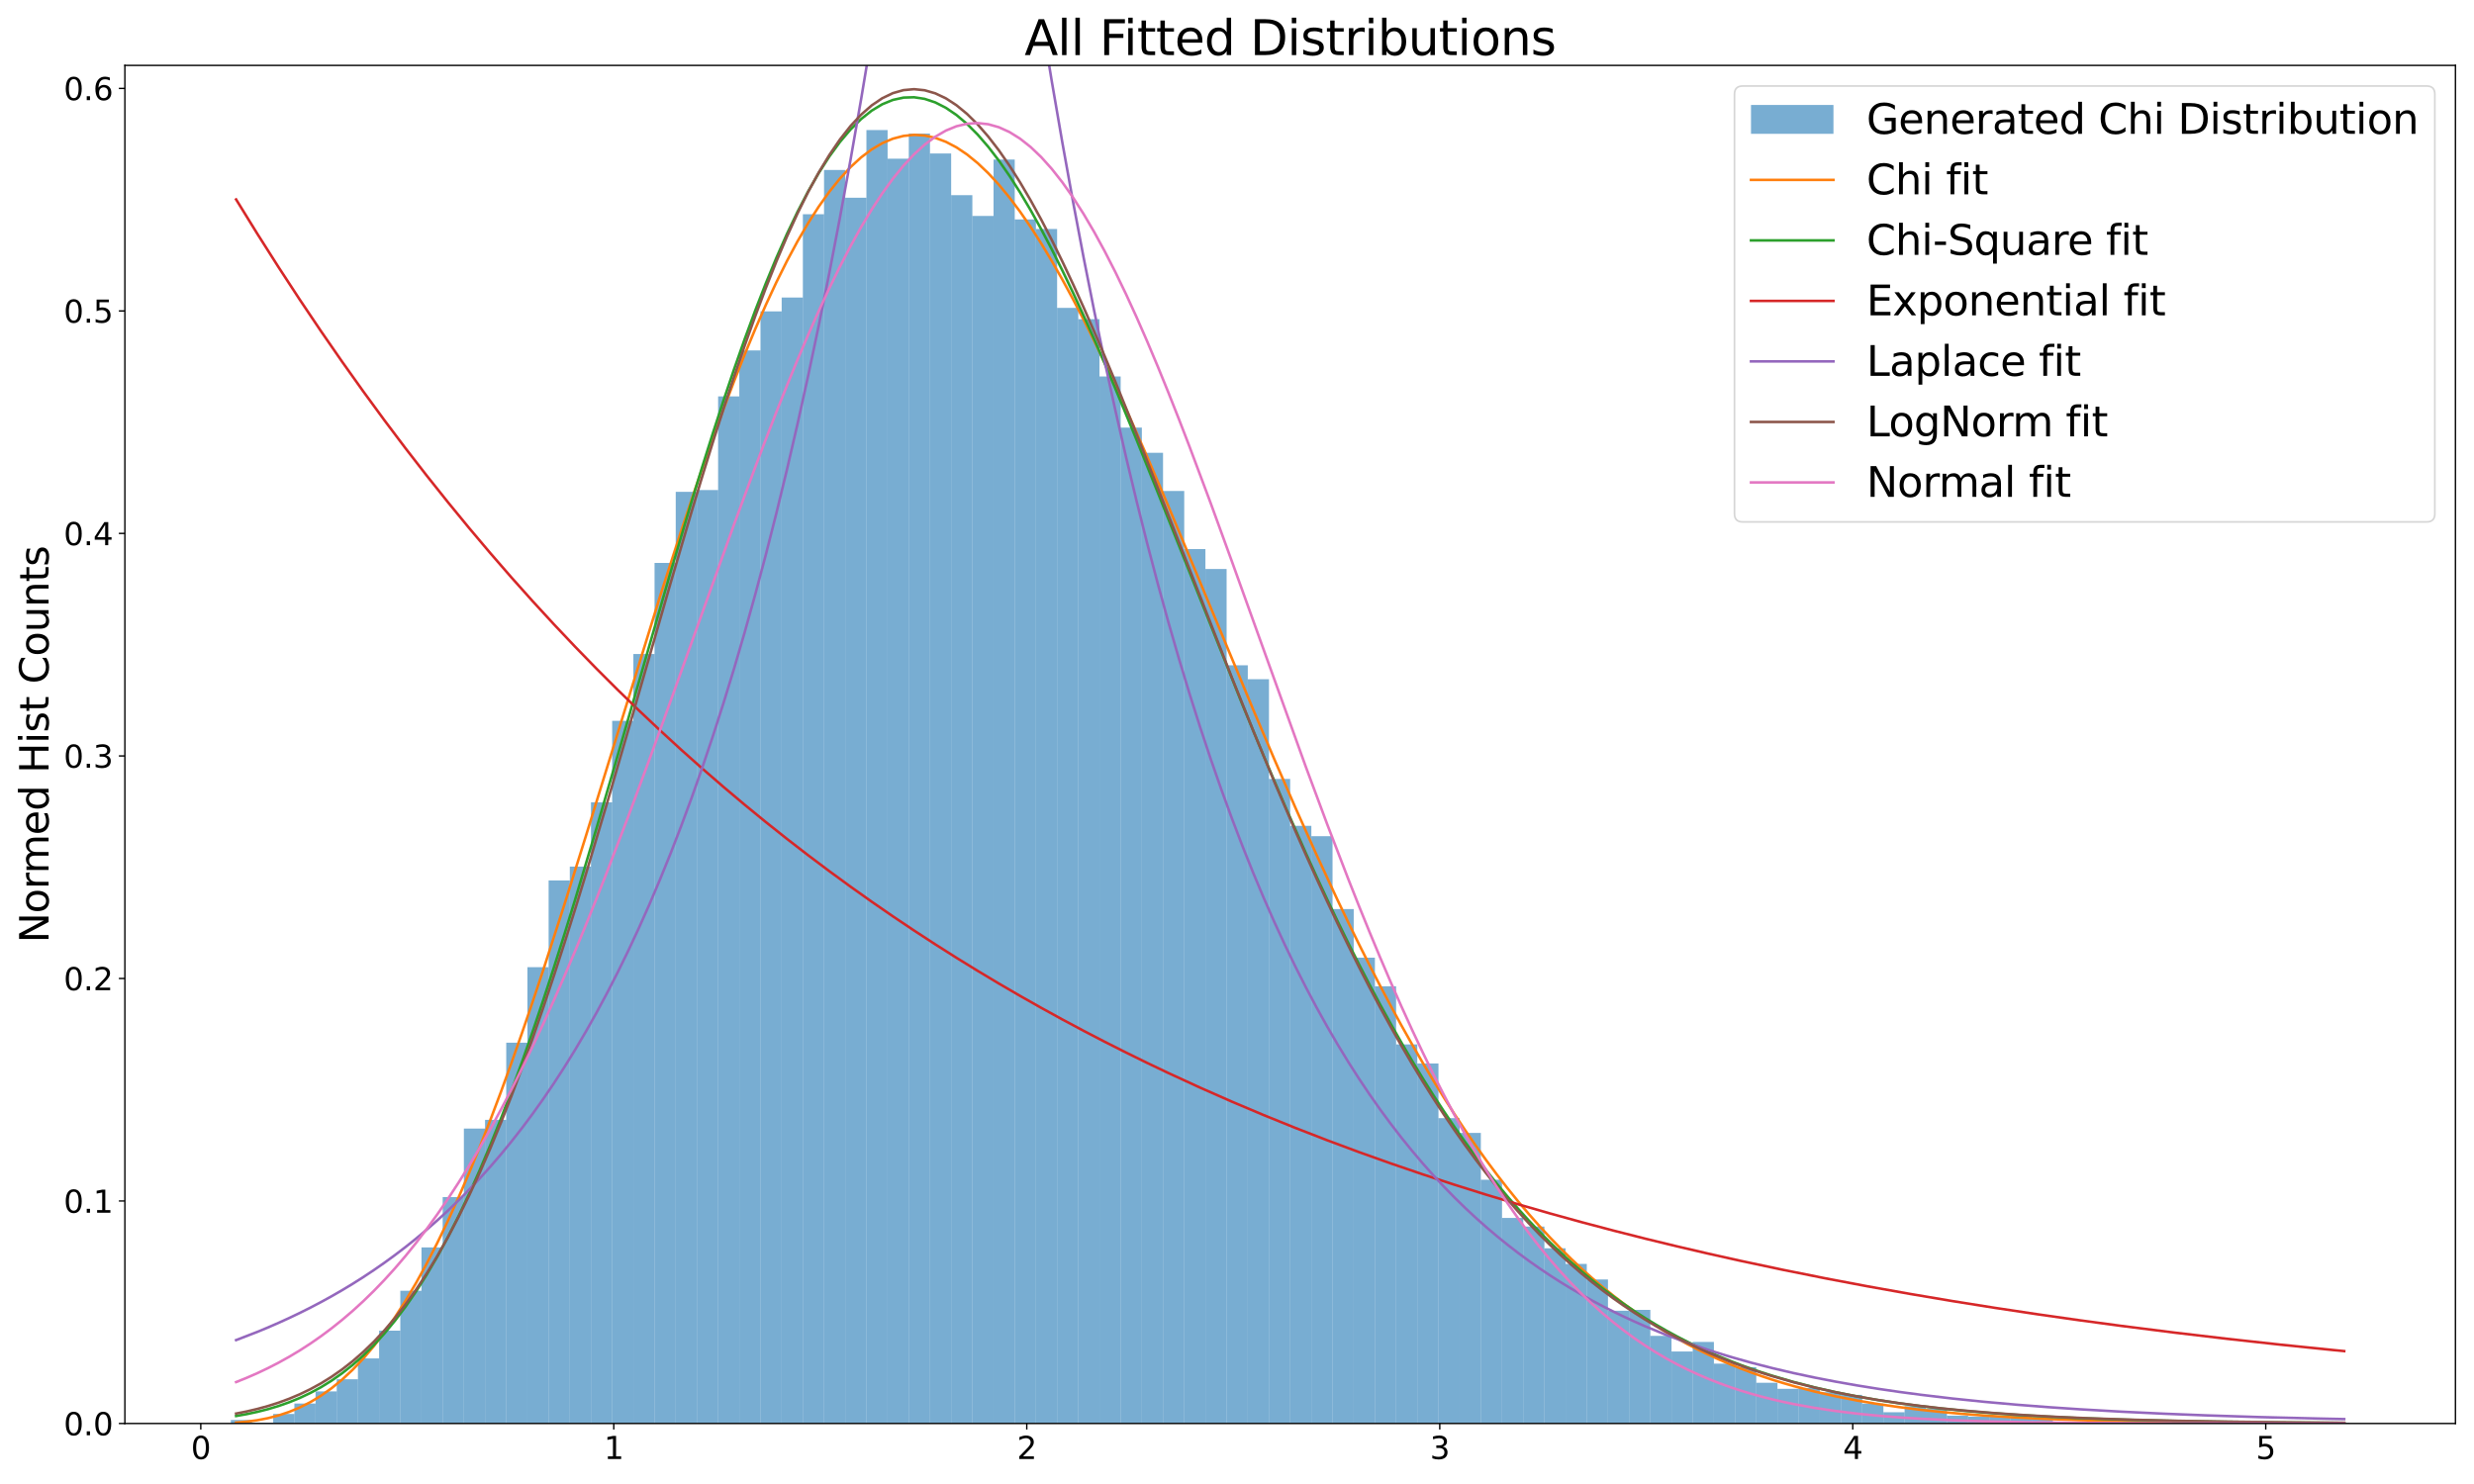 <?xml version="1.0" encoding="utf-8" standalone="no"?>
<!DOCTYPE svg PUBLIC "-//W3C//DTD SVG 1.1//EN"
  "http://www.w3.org/Graphics/SVG/1.1/DTD/svg11.dtd">
<svg xmlns:xlink="http://www.w3.org/1999/xlink" width="1440pt" height="864pt" viewBox="0 0 1440 864" xmlns="http://www.w3.org/2000/svg" version="1.1">
 <defs>
  <style type="text/css">*{stroke-linejoin: round; stroke-linecap: butt}</style>
 </defs>
 <g id="figure_1">
  <g id="patch_1">
   <path d="M 0 864 
L 1440 864 
L 1440 0 
L 0 0 
z
" style="fill: #ffffff"/>
  </g>
  <g id="axes_1">
   <g id="patch_2">
    <path d="M 72.685 828.779 
L 1429.2 828.779 
L 1429.2 38.076 
L 72.685 38.076 
z
" style="fill: #ffffff"/>
   </g>
   <g id="patch_3">
    <path d="M 134.345 828.779 
L 146.677 828.779 
L 146.677 826.759 
L 134.345 826.759 
z
" clip-path="url(#pa654609556)" style="fill: #1f77b4; opacity: 0.6"/>
   </g>
   <g id="patch_4">
    <path d="M 146.677 828.779 
L 159.009 828.779 
L 159.009 828.274 
L 146.677 828.274 
z
" clip-path="url(#pa654609556)" style="fill: #1f77b4; opacity: 0.6"/>
   </g>
   <g id="patch_5">
    <path d="M 159.009 828.779 
L 171.341 828.779 
L 171.341 823.224 
L 159.009 823.224 
z
" clip-path="url(#pa654609556)" style="fill: #1f77b4; opacity: 0.6"/>
   </g>
   <g id="patch_6">
    <path d="M 171.341 828.779 
L 183.673 828.779 
L 183.673 817.163 
L 171.341 817.163 
z
" clip-path="url(#pa654609556)" style="fill: #1f77b4; opacity: 0.6"/>
   </g>
   <g id="patch_7">
    <path d="M 183.673 828.779 
L 196.005 828.779 
L 196.005 810.092 
L 183.673 810.092 
z
" clip-path="url(#pa654609556)" style="fill: #1f77b4; opacity: 0.6"/>
   </g>
   <g id="patch_8">
    <path d="M 196.005 828.779 
L 208.337 828.779 
L 208.337 803.021 
L 196.005 803.021 
z
" clip-path="url(#pa654609556)" style="fill: #1f77b4; opacity: 0.6"/>
   </g>
   <g id="patch_9">
    <path d="M 208.337 828.779 
L 220.669 828.779 
L 220.669 790.9 
L 208.337 790.9 
z
" clip-path="url(#pa654609556)" style="fill: #1f77b4; opacity: 0.6"/>
   </g>
   <g id="patch_10">
    <path d="M 220.669 828.779 
L 233.001 828.779 
L 233.001 774.737 
L 220.669 774.737 
z
" clip-path="url(#pa654609556)" style="fill: #1f77b4; opacity: 0.6"/>
   </g>
   <g id="patch_11">
    <path d="M 233.001 828.779 
L 245.333 828.779 
L 245.333 751.505 
L 233.001 751.505 
z
" clip-path="url(#pa654609556)" style="fill: #1f77b4; opacity: 0.6"/>
   </g>
   <g id="patch_12">
    <path d="M 245.333 828.779 
L 257.665 828.779 
L 257.665 726.251 
L 245.333 726.251 
z
" clip-path="url(#pa654609556)" style="fill: #1f77b4; opacity: 0.6"/>
   </g>
   <g id="patch_13">
    <path d="M 257.665 828.779 
L 269.997 828.779 
L 269.997 696.958 
L 257.665 696.958 
z
" clip-path="url(#pa654609556)" style="fill: #1f77b4; opacity: 0.6"/>
   </g>
   <g id="patch_14">
    <path d="M 269.997 828.779 
L 282.328 828.779 
L 282.328 657.057 
L 269.997 657.057 
z
" clip-path="url(#pa654609556)" style="fill: #1f77b4; opacity: 0.6"/>
   </g>
   <g id="patch_15">
    <path d="M 282.328 828.779 
L 294.66 828.779 
L 294.66 652.007 
L 282.328 652.007 
z
" clip-path="url(#pa654609556)" style="fill: #1f77b4; opacity: 0.6"/>
   </g>
   <g id="patch_16">
    <path d="M 294.66 828.779 
L 306.992 828.779 
L 306.992 607.056 
L 294.66 607.056 
z
" clip-path="url(#pa654609556)" style="fill: #1f77b4; opacity: 0.6"/>
   </g>
   <g id="patch_17">
    <path d="M 306.992 828.779 
L 319.324 828.779 
L 319.324 563.115 
L 306.992 563.115 
z
" clip-path="url(#pa654609556)" style="fill: #1f77b4; opacity: 0.6"/>
   </g>
   <g id="patch_18">
    <path d="M 319.324 828.779 
L 331.656 828.779 
L 331.656 512.609 
L 319.324 512.609 
z
" clip-path="url(#pa654609556)" style="fill: #1f77b4; opacity: 0.6"/>
   </g>
   <g id="patch_19">
    <path d="M 331.656 828.779 
L 343.988 828.779 
L 343.988 504.528 
L 331.656 504.528 
z
" clip-path="url(#pa654609556)" style="fill: #1f77b4; opacity: 0.6"/>
   </g>
   <g id="patch_20">
    <path d="M 343.988 828.779 
L 356.32 828.779 
L 356.32 467.153 
L 343.988 467.153 
z
" clip-path="url(#pa654609556)" style="fill: #1f77b4; opacity: 0.6"/>
   </g>
   <g id="patch_21">
    <path d="M 356.32 828.779 
L 368.652 828.779 
L 368.652 419.677 
L 356.32 419.677 
z
" clip-path="url(#pa654609556)" style="fill: #1f77b4; opacity: 0.6"/>
   </g>
   <g id="patch_22">
    <path d="M 368.652 828.779 
L 380.984 828.779 
L 380.984 380.787 
L 368.652 380.787 
z
" clip-path="url(#pa654609556)" style="fill: #1f77b4; opacity: 0.6"/>
   </g>
   <g id="patch_23">
    <path d="M 380.984 828.779 
L 393.316 828.779 
L 393.316 327.755 
L 380.984 327.755 
z
" clip-path="url(#pa654609556)" style="fill: #1f77b4; opacity: 0.6"/>
   </g>
   <g id="patch_24">
    <path d="M 393.316 828.779 
L 405.648 828.779 
L 405.648 286.34 
L 393.316 286.34 
z
" clip-path="url(#pa654609556)" style="fill: #1f77b4; opacity: 0.6"/>
   </g>
   <g id="patch_25">
    <path d="M 405.648 828.779 
L 417.98 828.779 
L 417.98 285.33 
L 405.648 285.33 
z
" clip-path="url(#pa654609556)" style="fill: #1f77b4; opacity: 0.6"/>
   </g>
   <g id="patch_26">
    <path d="M 417.98 828.779 
L 430.312 828.779 
L 430.312 230.783 
L 417.98 230.783 
z
" clip-path="url(#pa654609556)" style="fill: #1f77b4; opacity: 0.6"/>
   </g>
   <g id="patch_27">
    <path d="M 430.312 828.779 
L 442.644 828.779 
L 442.644 204.015 
L 430.312 204.015 
z
" clip-path="url(#pa654609556)" style="fill: #1f77b4; opacity: 0.6"/>
   </g>
   <g id="patch_28">
    <path d="M 442.644 828.779 
L 454.976 828.779 
L 454.976 181.287 
L 442.644 181.287 
z
" clip-path="url(#pa654609556)" style="fill: #1f77b4; opacity: 0.6"/>
   </g>
   <g id="patch_29">
    <path d="M 454.976 828.779 
L 467.308 828.779 
L 467.308 173.206 
L 454.976 173.206 
z
" clip-path="url(#pa654609556)" style="fill: #1f77b4; opacity: 0.6"/>
   </g>
   <g id="patch_30">
    <path d="M 467.308 828.779 
L 479.64 828.779 
L 479.64 124.719 
L 467.308 124.719 
z
" clip-path="url(#pa654609556)" style="fill: #1f77b4; opacity: 0.6"/>
   </g>
   <g id="patch_31">
    <path d="M 479.64 828.779 
L 491.972 828.779 
L 491.972 98.961 
L 479.64 98.961 
z
" clip-path="url(#pa654609556)" style="fill: #1f77b4; opacity: 0.6"/>
   </g>
   <g id="patch_32">
    <path d="M 491.972 828.779 
L 504.304 828.779 
L 504.304 115.123 
L 491.972 115.123 
z
" clip-path="url(#pa654609556)" style="fill: #1f77b4; opacity: 0.6"/>
   </g>
   <g id="patch_33">
    <path d="M 504.304 828.779 
L 516.636 828.779 
L 516.636 75.728 
L 504.304 75.728 
z
" clip-path="url(#pa654609556)" style="fill: #1f77b4; opacity: 0.6"/>
   </g>
   <g id="patch_34">
    <path d="M 516.636 828.779 
L 528.968 828.779 
L 528.968 92.395 
L 516.636 92.395 
z
" clip-path="url(#pa654609556)" style="fill: #1f77b4; opacity: 0.6"/>
   </g>
   <g id="patch_35">
    <path d="M 528.968 828.779 
L 541.299 828.779 
L 541.299 77.748 
L 528.968 77.748 
z
" clip-path="url(#pa654609556)" style="fill: #1f77b4; opacity: 0.6"/>
   </g>
   <g id="patch_36">
    <path d="M 541.299 828.779 
L 553.631 828.779 
L 553.631 89.365 
L 541.299 89.365 
z
" clip-path="url(#pa654609556)" style="fill: #1f77b4; opacity: 0.6"/>
   </g>
   <g id="patch_37">
    <path d="M 553.631 828.779 
L 565.963 828.779 
L 565.963 113.608 
L 553.631 113.608 
z
" clip-path="url(#pa654609556)" style="fill: #1f77b4; opacity: 0.6"/>
   </g>
   <g id="patch_38">
    <path d="M 565.963 828.779 
L 578.295 828.779 
L 578.295 125.73 
L 565.963 125.73 
z
" clip-path="url(#pa654609556)" style="fill: #1f77b4; opacity: 0.6"/>
   </g>
   <g id="patch_39">
    <path d="M 578.295 828.779 
L 590.627 828.779 
L 590.627 92.9 
L 578.295 92.9 
z
" clip-path="url(#pa654609556)" style="fill: #1f77b4; opacity: 0.6"/>
   </g>
   <g id="patch_40">
    <path d="M 590.627 828.779 
L 602.959 828.779 
L 602.959 127.75 
L 590.627 127.75 
z
" clip-path="url(#pa654609556)" style="fill: #1f77b4; opacity: 0.6"/>
   </g>
   <g id="patch_41">
    <path d="M 602.959 828.779 
L 615.291 828.779 
L 615.291 133.306 
L 602.959 133.306 
z
" clip-path="url(#pa654609556)" style="fill: #1f77b4; opacity: 0.6"/>
   </g>
   <g id="patch_42">
    <path d="M 615.291 828.779 
L 627.623 828.779 
L 627.623 179.266 
L 615.291 179.266 
z
" clip-path="url(#pa654609556)" style="fill: #1f77b4; opacity: 0.6"/>
   </g>
   <g id="patch_43">
    <path d="M 627.623 828.779 
L 639.955 828.779 
L 639.955 185.832 
L 627.623 185.832 
z
" clip-path="url(#pa654609556)" style="fill: #1f77b4; opacity: 0.6"/>
   </g>
   <g id="patch_44">
    <path d="M 639.955 828.779 
L 652.287 828.779 
L 652.287 219.167 
L 639.955 219.167 
z
" clip-path="url(#pa654609556)" style="fill: #1f77b4; opacity: 0.6"/>
   </g>
   <g id="patch_45">
    <path d="M 652.287 828.779 
L 664.619 828.779 
L 664.619 248.965 
L 652.287 248.965 
z
" clip-path="url(#pa654609556)" style="fill: #1f77b4; opacity: 0.6"/>
   </g>
   <g id="patch_46">
    <path d="M 664.619 828.779 
L 676.951 828.779 
L 676.951 263.612 
L 664.619 263.612 
z
" clip-path="url(#pa654609556)" style="fill: #1f77b4; opacity: 0.6"/>
   </g>
   <g id="patch_47">
    <path d="M 676.951 828.779 
L 689.283 828.779 
L 689.283 285.835 
L 676.951 285.835 
z
" clip-path="url(#pa654609556)" style="fill: #1f77b4; opacity: 0.6"/>
   </g>
   <g id="patch_48">
    <path d="M 689.283 828.779 
L 701.615 828.779 
L 701.615 319.674 
L 689.283 319.674 
z
" clip-path="url(#pa654609556)" style="fill: #1f77b4; opacity: 0.6"/>
   </g>
   <g id="patch_49">
    <path d="M 701.615 828.779 
L 713.947 828.779 
L 713.947 331.291 
L 701.615 331.291 
z
" clip-path="url(#pa654609556)" style="fill: #1f77b4; opacity: 0.6"/>
   </g>
   <g id="patch_50">
    <path d="M 713.947 828.779 
L 726.279 828.779 
L 726.279 387.353 
L 713.947 387.353 
z
" clip-path="url(#pa654609556)" style="fill: #1f77b4; opacity: 0.6"/>
   </g>
   <g id="patch_51">
    <path d="M 726.279 828.779 
L 738.611 828.779 
L 738.611 395.434 
L 726.279 395.434 
z
" clip-path="url(#pa654609556)" style="fill: #1f77b4; opacity: 0.6"/>
   </g>
   <g id="patch_52">
    <path d="M 738.611 828.779 
L 750.943 828.779 
L 750.943 453.516 
L 738.611 453.516 
z
" clip-path="url(#pa654609556)" style="fill: #1f77b4; opacity: 0.6"/>
   </g>
   <g id="patch_53">
    <path d="M 750.943 828.779 
L 763.275 828.779 
L 763.275 480.79 
L 750.943 480.79 
z
" clip-path="url(#pa654609556)" style="fill: #1f77b4; opacity: 0.6"/>
   </g>
   <g id="patch_54">
    <path d="M 763.275 828.779 
L 775.607 828.779 
L 775.607 486.851 
L 763.275 486.851 
z
" clip-path="url(#pa654609556)" style="fill: #1f77b4; opacity: 0.6"/>
   </g>
   <g id="patch_55">
    <path d="M 775.607 828.779 
L 787.939 828.779 
L 787.939 529.276 
L 775.607 529.276 
z
" clip-path="url(#pa654609556)" style="fill: #1f77b4; opacity: 0.6"/>
   </g>
   <g id="patch_56">
    <path d="M 787.939 828.779 
L 800.27 828.779 
L 800.27 557.56 
L 787.939 557.56 
z
" clip-path="url(#pa654609556)" style="fill: #1f77b4; opacity: 0.6"/>
   </g>
   <g id="patch_57">
    <path d="M 800.27 828.779 
L 812.602 828.779 
L 812.602 574.227 
L 800.27 574.227 
z
" clip-path="url(#pa654609556)" style="fill: #1f77b4; opacity: 0.6"/>
   </g>
   <g id="patch_58">
    <path d="M 812.602 828.779 
L 824.934 828.779 
L 824.934 608.066 
L 812.602 608.066 
z
" clip-path="url(#pa654609556)" style="fill: #1f77b4; opacity: 0.6"/>
   </g>
   <g id="patch_59">
    <path d="M 824.934 828.779 
L 837.266 828.779 
L 837.266 619.178 
L 824.934 619.178 
z
" clip-path="url(#pa654609556)" style="fill: #1f77b4; opacity: 0.6"/>
   </g>
   <g id="patch_60">
    <path d="M 837.266 828.779 
L 849.598 828.779 
L 849.598 650.997 
L 837.266 650.997 
z
" clip-path="url(#pa654609556)" style="fill: #1f77b4; opacity: 0.6"/>
   </g>
   <g id="patch_61">
    <path d="M 849.598 828.779 
L 861.93 828.779 
L 861.93 659.583 
L 849.598 659.583 
z
" clip-path="url(#pa654609556)" style="fill: #1f77b4; opacity: 0.6"/>
   </g>
   <g id="patch_62">
    <path d="M 861.93 828.779 
L 874.262 828.779 
L 874.262 686.856 
L 861.93 686.856 
z
" clip-path="url(#pa654609556)" style="fill: #1f77b4; opacity: 0.6"/>
   </g>
   <g id="patch_63">
    <path d="M 874.262 828.779 
L 886.594 828.779 
L 886.594 709.079 
L 874.262 709.079 
z
" clip-path="url(#pa654609556)" style="fill: #1f77b4; opacity: 0.6"/>
   </g>
   <g id="patch_64">
    <path d="M 886.594 828.779 
L 898.926 828.779 
L 898.926 714.13 
L 886.594 714.13 
z
" clip-path="url(#pa654609556)" style="fill: #1f77b4; opacity: 0.6"/>
   </g>
   <g id="patch_65">
    <path d="M 898.926 828.779 
L 911.258 828.779 
L 911.258 726.756 
L 898.926 726.756 
z
" clip-path="url(#pa654609556)" style="fill: #1f77b4; opacity: 0.6"/>
   </g>
   <g id="patch_66">
    <path d="M 911.258 828.779 
L 923.59 828.779 
L 923.59 735.848 
L 911.258 735.848 
z
" clip-path="url(#pa654609556)" style="fill: #1f77b4; opacity: 0.6"/>
   </g>
   <g id="patch_67">
    <path d="M 923.59 828.779 
L 935.922 828.779 
L 935.922 744.939 
L 923.59 744.939 
z
" clip-path="url(#pa654609556)" style="fill: #1f77b4; opacity: 0.6"/>
   </g>
   <g id="patch_68">
    <path d="M 935.922 828.779 
L 948.254 828.779 
L 948.254 763.121 
L 935.922 763.121 
z
" clip-path="url(#pa654609556)" style="fill: #1f77b4; opacity: 0.6"/>
   </g>
   <g id="patch_69">
    <path d="M 948.254 828.779 
L 960.586 828.779 
L 960.586 762.616 
L 948.254 762.616 
z
" clip-path="url(#pa654609556)" style="fill: #1f77b4; opacity: 0.6"/>
   </g>
   <g id="patch_70">
    <path d="M 960.586 828.779 
L 972.918 828.779 
L 972.918 777.768 
L 960.586 777.768 
z
" clip-path="url(#pa654609556)" style="fill: #1f77b4; opacity: 0.6"/>
   </g>
   <g id="patch_71">
    <path d="M 972.918 828.779 
L 985.25 828.779 
L 985.25 786.859 
L 972.918 786.859 
z
" clip-path="url(#pa654609556)" style="fill: #1f77b4; opacity: 0.6"/>
   </g>
   <g id="patch_72">
    <path d="M 985.25 828.779 
L 997.582 828.779 
L 997.582 781.303 
L 985.25 781.303 
z
" clip-path="url(#pa654609556)" style="fill: #1f77b4; opacity: 0.6"/>
   </g>
   <g id="patch_73">
    <path d="M 997.582 828.779 
L 1009.914 828.779 
L 1009.914 793.93 
L 997.582 793.93 
z
" clip-path="url(#pa654609556)" style="fill: #1f77b4; opacity: 0.6"/>
   </g>
   <g id="patch_74">
    <path d="M 1009.914 828.779 
L 1022.246 828.779 
L 1022.246 795.95 
L 1009.914 795.95 
z
" clip-path="url(#pa654609556)" style="fill: #1f77b4; opacity: 0.6"/>
   </g>
   <g id="patch_75">
    <path d="M 1022.246 828.779 
L 1034.578 828.779 
L 1034.578 805.041 
L 1022.246 805.041 
z
" clip-path="url(#pa654609556)" style="fill: #1f77b4; opacity: 0.6"/>
   </g>
   <g id="patch_76">
    <path d="M 1034.578 828.779 
L 1046.909 828.779 
L 1046.909 808.577 
L 1034.578 808.577 
z
" clip-path="url(#pa654609556)" style="fill: #1f77b4; opacity: 0.6"/>
   </g>
   <g id="patch_77">
    <path d="M 1046.909 828.779 
L 1059.241 828.779 
L 1059.241 808.072 
L 1046.909 808.072 
z
" clip-path="url(#pa654609556)" style="fill: #1f77b4; opacity: 0.6"/>
   </g>
   <g id="patch_78">
    <path d="M 1059.241 828.779 
L 1071.573 828.779 
L 1071.573 810.597 
L 1059.241 810.597 
z
" clip-path="url(#pa654609556)" style="fill: #1f77b4; opacity: 0.6"/>
   </g>
   <g id="patch_79">
    <path d="M 1071.573 828.779 
L 1083.905 828.779 
L 1083.905 812.112 
L 1071.573 812.112 
z
" clip-path="url(#pa654609556)" style="fill: #1f77b4; opacity: 0.6"/>
   </g>
   <g id="patch_80">
    <path d="M 1083.905 828.779 
L 1096.237 828.779 
L 1096.237 817.163 
L 1083.905 817.163 
z
" clip-path="url(#pa654609556)" style="fill: #1f77b4; opacity: 0.6"/>
   </g>
   <g id="patch_81">
    <path d="M 1096.237 828.779 
L 1108.569 828.779 
L 1108.569 822.214 
L 1096.237 822.214 
z
" clip-path="url(#pa654609556)" style="fill: #1f77b4; opacity: 0.6"/>
   </g>
   <g id="patch_82">
    <path d="M 1108.569 828.779 
L 1120.901 828.779 
L 1120.901 818.678 
L 1108.569 818.678 
z
" clip-path="url(#pa654609556)" style="fill: #1f77b4; opacity: 0.6"/>
   </g>
   <g id="patch_83">
    <path d="M 1120.901 828.779 
L 1133.233 828.779 
L 1133.233 820.193 
L 1120.901 820.193 
z
" clip-path="url(#pa654609556)" style="fill: #1f77b4; opacity: 0.6"/>
   </g>
   <g id="patch_84">
    <path d="M 1133.233 828.779 
L 1145.565 828.779 
L 1145.565 824.234 
L 1133.233 824.234 
z
" clip-path="url(#pa654609556)" style="fill: #1f77b4; opacity: 0.6"/>
   </g>
   <g id="patch_85">
    <path d="M 1145.565 828.779 
L 1157.897 828.779 
L 1157.897 824.739 
L 1145.565 824.739 
z
" clip-path="url(#pa654609556)" style="fill: #1f77b4; opacity: 0.6"/>
   </g>
   <g id="patch_86">
    <path d="M 1157.897 828.779 
L 1170.229 828.779 
L 1170.229 824.234 
L 1157.897 824.234 
z
" clip-path="url(#pa654609556)" style="fill: #1f77b4; opacity: 0.6"/>
   </g>
   <g id="patch_87">
    <path d="M 1170.229 828.779 
L 1182.561 828.779 
L 1182.561 824.234 
L 1170.229 824.234 
z
" clip-path="url(#pa654609556)" style="fill: #1f77b4; opacity: 0.6"/>
   </g>
   <g id="patch_88">
    <path d="M 1182.561 828.779 
L 1194.893 828.779 
L 1194.893 825.244 
L 1182.561 825.244 
z
" clip-path="url(#pa654609556)" style="fill: #1f77b4; opacity: 0.6"/>
   </g>
   <g id="patch_89">
    <path d="M 1194.893 828.779 
L 1207.225 828.779 
L 1207.225 828.274 
L 1194.893 828.274 
z
" clip-path="url(#pa654609556)" style="fill: #1f77b4; opacity: 0.6"/>
   </g>
   <g id="patch_90">
    <path d="M 1207.225 828.779 
L 1219.557 828.779 
L 1219.557 828.274 
L 1207.225 828.274 
z
" clip-path="url(#pa654609556)" style="fill: #1f77b4; opacity: 0.6"/>
   </g>
   <g id="patch_91">
    <path d="M 1219.557 828.779 
L 1231.889 828.779 
L 1231.889 826.254 
L 1219.557 826.254 
z
" clip-path="url(#pa654609556)" style="fill: #1f77b4; opacity: 0.6"/>
   </g>
   <g id="patch_92">
    <path d="M 1231.889 828.779 
L 1244.221 828.779 
L 1244.221 827.264 
L 1231.889 827.264 
z
" clip-path="url(#pa654609556)" style="fill: #1f77b4; opacity: 0.6"/>
   </g>
   <g id="patch_93">
    <path d="M 1244.221 828.779 
L 1256.553 828.779 
L 1256.553 827.264 
L 1244.221 827.264 
z
" clip-path="url(#pa654609556)" style="fill: #1f77b4; opacity: 0.6"/>
   </g>
   <g id="patch_94">
    <path d="M 1256.553 828.779 
L 1268.885 828.779 
L 1268.885 828.274 
L 1256.553 828.274 
z
" clip-path="url(#pa654609556)" style="fill: #1f77b4; opacity: 0.6"/>
   </g>
   <g id="patch_95">
    <path d="M 1268.885 828.779 
L 1281.217 828.779 
L 1281.217 828.779 
L 1268.885 828.779 
z
" clip-path="url(#pa654609556)" style="fill: #1f77b4; opacity: 0.6"/>
   </g>
   <g id="patch_96">
    <path d="M 1281.217 828.779 
L 1293.549 828.779 
L 1293.549 828.779 
L 1281.217 828.779 
z
" clip-path="url(#pa654609556)" style="fill: #1f77b4; opacity: 0.6"/>
   </g>
   <g id="patch_97">
    <path d="M 1293.549 828.779 
L 1305.88 828.779 
L 1305.88 828.274 
L 1293.549 828.274 
z
" clip-path="url(#pa654609556)" style="fill: #1f77b4; opacity: 0.6"/>
   </g>
   <g id="patch_98">
    <path d="M 1305.88 828.779 
L 1318.212 828.779 
L 1318.212 828.779 
L 1305.88 828.779 
z
" clip-path="url(#pa654609556)" style="fill: #1f77b4; opacity: 0.6"/>
   </g>
   <g id="patch_99">
    <path d="M 1318.212 828.779 
L 1330.544 828.779 
L 1330.544 828.779 
L 1318.212 828.779 
z
" clip-path="url(#pa654609556)" style="fill: #1f77b4; opacity: 0.6"/>
   </g>
   <g id="patch_100">
    <path d="M 1330.544 828.779 
L 1342.876 828.779 
L 1342.876 828.779 
L 1330.544 828.779 
z
" clip-path="url(#pa654609556)" style="fill: #1f77b4; opacity: 0.6"/>
   </g>
   <g id="patch_101">
    <path d="M 1342.876 828.779 
L 1355.208 828.779 
L 1355.208 828.779 
L 1342.876 828.779 
z
" clip-path="url(#pa654609556)" style="fill: #1f77b4; opacity: 0.6"/>
   </g>
   <g id="patch_102">
    <path d="M 1355.208 828.779 
L 1367.54 828.779 
L 1367.54 828.274 
L 1355.208 828.274 
z
" clip-path="url(#pa654609556)" style="fill: #1f77b4; opacity: 0.6"/>
   </g>
   <g id="matplotlib.axis_1">
    <g id="xtick_1">
     <g id="line2d_1">
      <defs>
       <path id="m3e740799d7" d="M 0 0 
L 0 3.5 
" style="stroke: #000000; stroke-width: 0.8"/>
      </defs>
      <g>
       <use xlink:href="#m3e740799d7" x="116.866" y="828.779" style="stroke: #000000; stroke-width: 0.8"/>
      </g>
     </g>
     <g id="text_1">
      <!-- 0 -->
      <g transform="translate(111.14 849.457) scale(0.18 -0.18)">
       <defs>
        <path id="DejaVuSans-30" d="M 2034 4250 
Q 1547 4250 1301 3770 
Q 1056 3291 1056 2328 
Q 1056 1369 1301 889 
Q 1547 409 2034 409 
Q 2525 409 2770 889 
Q 3016 1369 3016 2328 
Q 3016 3291 2770 3770 
Q 2525 4250 2034 4250 
z
M 2034 4750 
Q 2819 4750 3233 4129 
Q 3647 3509 3647 2328 
Q 3647 1150 3233 529 
Q 2819 -91 2034 -91 
Q 1250 -91 836 529 
Q 422 1150 422 2328 
Q 422 3509 836 4129 
Q 1250 4750 2034 4750 
z
" transform="scale(0.016)"/>
       </defs>
       <use xlink:href="#DejaVuSans-30"/>
      </g>
     </g>
    </g>
    <g id="xtick_2">
     <g id="line2d_2">
      <g>
       <use xlink:href="#m3e740799d7" x="357.25" y="828.779" style="stroke: #000000; stroke-width: 0.8"/>
      </g>
     </g>
     <g id="text_2">
      <!-- 1 -->
      <g transform="translate(351.524 849.457) scale(0.18 -0.18)">
       <defs>
        <path id="DejaVuSans-31" d="M 794 531 
L 1825 531 
L 1825 4091 
L 703 3866 
L 703 4441 
L 1819 4666 
L 2450 4666 
L 2450 531 
L 3481 531 
L 3481 0 
L 794 0 
L 794 531 
z
" transform="scale(0.016)"/>
       </defs>
       <use xlink:href="#DejaVuSans-31"/>
      </g>
     </g>
    </g>
    <g id="xtick_3">
     <g id="line2d_3">
      <g>
       <use xlink:href="#m3e740799d7" x="597.635" y="828.779" style="stroke: #000000; stroke-width: 0.8"/>
      </g>
     </g>
     <g id="text_3">
      <!-- 2 -->
      <g transform="translate(591.908 849.457) scale(0.18 -0.18)">
       <defs>
        <path id="DejaVuSans-32" d="M 1228 531 
L 3431 531 
L 3431 0 
L 469 0 
L 469 531 
Q 828 903 1448 1529 
Q 2069 2156 2228 2338 
Q 2531 2678 2651 2914 
Q 2772 3150 2772 3378 
Q 2772 3750 2511 3984 
Q 2250 4219 1831 4219 
Q 1534 4219 1204 4116 
Q 875 4013 500 3803 
L 500 4441 
Q 881 4594 1212 4672 
Q 1544 4750 1819 4750 
Q 2544 4750 2975 4387 
Q 3406 4025 3406 3419 
Q 3406 3131 3298 2873 
Q 3191 2616 2906 2266 
Q 2828 2175 2409 1742 
Q 1991 1309 1228 531 
z
" transform="scale(0.016)"/>
       </defs>
       <use xlink:href="#DejaVuSans-32"/>
      </g>
     </g>
    </g>
    <g id="xtick_4">
     <g id="line2d_4">
      <g>
       <use xlink:href="#m3e740799d7" x="838.019" y="828.779" style="stroke: #000000; stroke-width: 0.8"/>
      </g>
     </g>
     <g id="text_4">
      <!-- 3 -->
      <g transform="translate(832.293 849.457) scale(0.18 -0.18)">
       <defs>
        <path id="DejaVuSans-33" d="M 2597 2516 
Q 3050 2419 3304 2112 
Q 3559 1806 3559 1356 
Q 3559 666 3084 287 
Q 2609 -91 1734 -91 
Q 1441 -91 1130 -33 
Q 819 25 488 141 
L 488 750 
Q 750 597 1062 519 
Q 1375 441 1716 441 
Q 2309 441 2620 675 
Q 2931 909 2931 1356 
Q 2931 1769 2642 2001 
Q 2353 2234 1838 2234 
L 1294 2234 
L 1294 2753 
L 1863 2753 
Q 2328 2753 2575 2939 
Q 2822 3125 2822 3475 
Q 2822 3834 2567 4026 
Q 2313 4219 1838 4219 
Q 1578 4219 1281 4162 
Q 984 4106 628 3988 
L 628 4550 
Q 988 4650 1302 4700 
Q 1616 4750 1894 4750 
Q 2613 4750 3031 4423 
Q 3450 4097 3450 3541 
Q 3450 3153 3228 2886 
Q 3006 2619 2597 2516 
z
" transform="scale(0.016)"/>
       </defs>
       <use xlink:href="#DejaVuSans-33"/>
      </g>
     </g>
    </g>
    <g id="xtick_5">
     <g id="line2d_5">
      <g>
       <use xlink:href="#m3e740799d7" x="1078.403" y="828.779" style="stroke: #000000; stroke-width: 0.8"/>
      </g>
     </g>
     <g id="text_5">
      <!-- 4 -->
      <g transform="translate(1072.677 849.457) scale(0.18 -0.18)">
       <defs>
        <path id="DejaVuSans-34" d="M 2419 4116 
L 825 1625 
L 2419 1625 
L 2419 4116 
z
M 2253 4666 
L 3047 4666 
L 3047 1625 
L 3713 1625 
L 3713 1100 
L 3047 1100 
L 3047 0 
L 2419 0 
L 2419 1100 
L 313 1100 
L 313 1709 
L 2253 4666 
z
" transform="scale(0.016)"/>
       </defs>
       <use xlink:href="#DejaVuSans-34"/>
      </g>
     </g>
    </g>
    <g id="xtick_6">
     <g id="line2d_6">
      <g>
       <use xlink:href="#m3e740799d7" x="1318.788" y="828.779" style="stroke: #000000; stroke-width: 0.8"/>
      </g>
     </g>
     <g id="text_6">
      <!-- 5 -->
      <g transform="translate(1313.062 849.457) scale(0.18 -0.18)">
       <defs>
        <path id="DejaVuSans-35" d="M 691 4666 
L 3169 4666 
L 3169 4134 
L 1269 4134 
L 1269 2991 
Q 1406 3038 1543 3061 
Q 1681 3084 1819 3084 
Q 2600 3084 3056 2656 
Q 3513 2228 3513 1497 
Q 3513 744 3044 326 
Q 2575 -91 1722 -91 
Q 1428 -91 1123 -41 
Q 819 9 494 109 
L 494 744 
Q 775 591 1075 516 
Q 1375 441 1709 441 
Q 2250 441 2565 725 
Q 2881 1009 2881 1497 
Q 2881 1984 2565 2268 
Q 2250 2553 1709 2553 
Q 1456 2553 1204 2497 
Q 953 2441 691 2322 
L 691 4666 
z
" transform="scale(0.016)"/>
       </defs>
       <use xlink:href="#DejaVuSans-35"/>
      </g>
     </g>
    </g>
   </g>
   <g id="matplotlib.axis_2">
    <g id="ytick_1">
     <g id="line2d_7">
      <defs>
       <path id="m059b01d052" d="M 0 0 
L -3.5 0 
" style="stroke: #000000; stroke-width: 0.8"/>
      </defs>
      <g>
       <use xlink:href="#m059b01d052" x="72.685" y="828.779" style="stroke: #000000; stroke-width: 0.8"/>
      </g>
     </g>
     <g id="text_7">
      <!-- 0.0 -->
      <g transform="translate(37.06 835.618) scale(0.18 -0.18)">
       <defs>
        <path id="DejaVuSans-2e" d="M 684 794 
L 1344 794 
L 1344 0 
L 684 0 
L 684 794 
z
" transform="scale(0.016)"/>
       </defs>
       <use xlink:href="#DejaVuSans-30"/>
       <use xlink:href="#DejaVuSans-2e" transform="translate(63.623 0)"/>
       <use xlink:href="#DejaVuSans-30" transform="translate(95.41 0)"/>
      </g>
     </g>
    </g>
    <g id="ytick_2">
     <g id="line2d_8">
      <g>
       <use xlink:href="#m059b01d052" x="72.685" y="699.228" style="stroke: #000000; stroke-width: 0.8"/>
      </g>
     </g>
     <g id="text_8">
      <!-- 0.1 -->
      <g transform="translate(37.06 706.066) scale(0.18 -0.18)">
       <use xlink:href="#DejaVuSans-30"/>
       <use xlink:href="#DejaVuSans-2e" transform="translate(63.623 0)"/>
       <use xlink:href="#DejaVuSans-31" transform="translate(95.41 0)"/>
      </g>
     </g>
    </g>
    <g id="ytick_3">
     <g id="line2d_9">
      <g>
       <use xlink:href="#m059b01d052" x="72.685" y="569.676" style="stroke: #000000; stroke-width: 0.8"/>
      </g>
     </g>
     <g id="text_9">
      <!-- 0.2 -->
      <g transform="translate(37.06 576.515) scale(0.18 -0.18)">
       <use xlink:href="#DejaVuSans-30"/>
       <use xlink:href="#DejaVuSans-2e" transform="translate(63.623 0)"/>
       <use xlink:href="#DejaVuSans-32" transform="translate(95.41 0)"/>
      </g>
     </g>
    </g>
    <g id="ytick_4">
     <g id="line2d_10">
      <g>
       <use xlink:href="#m059b01d052" x="72.685" y="440.125" style="stroke: #000000; stroke-width: 0.8"/>
      </g>
     </g>
     <g id="text_10">
      <!-- 0.3 -->
      <g transform="translate(37.06 446.963) scale(0.18 -0.18)">
       <use xlink:href="#DejaVuSans-30"/>
       <use xlink:href="#DejaVuSans-2e" transform="translate(63.623 0)"/>
       <use xlink:href="#DejaVuSans-33" transform="translate(95.41 0)"/>
      </g>
     </g>
    </g>
    <g id="ytick_5">
     <g id="line2d_11">
      <g>
       <use xlink:href="#m059b01d052" x="72.685" y="310.573" style="stroke: #000000; stroke-width: 0.8"/>
      </g>
     </g>
     <g id="text_11">
      <!-- 0.4 -->
      <g transform="translate(37.06 317.412) scale(0.18 -0.18)">
       <use xlink:href="#DejaVuSans-30"/>
       <use xlink:href="#DejaVuSans-2e" transform="translate(63.623 0)"/>
       <use xlink:href="#DejaVuSans-34" transform="translate(95.41 0)"/>
      </g>
     </g>
    </g>
    <g id="ytick_6">
     <g id="line2d_12">
      <g>
       <use xlink:href="#m059b01d052" x="72.685" y="181.022" style="stroke: #000000; stroke-width: 0.8"/>
      </g>
     </g>
     <g id="text_12">
      <!-- 0.5 -->
      <g transform="translate(37.06 187.86) scale(0.18 -0.18)">
       <use xlink:href="#DejaVuSans-30"/>
       <use xlink:href="#DejaVuSans-2e" transform="translate(63.623 0)"/>
       <use xlink:href="#DejaVuSans-35" transform="translate(95.41 0)"/>
      </g>
     </g>
    </g>
    <g id="ytick_7">
     <g id="line2d_13">
      <g>
       <use xlink:href="#m059b01d052" x="72.685" y="51.47" style="stroke: #000000; stroke-width: 0.8"/>
      </g>
     </g>
     <g id="text_13">
      <!-- 0.6 -->
      <g transform="translate(37.06 58.309) scale(0.18 -0.18)">
       <defs>
        <path id="DejaVuSans-36" d="M 2113 2584 
Q 1688 2584 1439 2293 
Q 1191 2003 1191 1497 
Q 1191 994 1439 701 
Q 1688 409 2113 409 
Q 2538 409 2786 701 
Q 3034 994 3034 1497 
Q 3034 2003 2786 2293 
Q 2538 2584 2113 2584 
z
M 3366 4563 
L 3366 3988 
Q 3128 4100 2886 4159 
Q 2644 4219 2406 4219 
Q 1781 4219 1451 3797 
Q 1122 3375 1075 2522 
Q 1259 2794 1537 2939 
Q 1816 3084 2150 3084 
Q 2853 3084 3261 2657 
Q 3669 2231 3669 1497 
Q 3669 778 3244 343 
Q 2819 -91 2113 -91 
Q 1303 -91 875 529 
Q 447 1150 447 2328 
Q 447 3434 972 4092 
Q 1497 4750 2381 4750 
Q 2619 4750 2861 4703 
Q 3103 4656 3366 4563 
z
" transform="scale(0.016)"/>
       </defs>
       <use xlink:href="#DejaVuSans-30"/>
       <use xlink:href="#DejaVuSans-2e" transform="translate(63.623 0)"/>
       <use xlink:href="#DejaVuSans-36" transform="translate(95.41 0)"/>
      </g>
     </g>
    </g>
    <g id="text_14">
     <!-- Normed Hist Counts -->
     <g transform="translate(28.276 548.967) rotate(-90) scale(0.23 -0.23)">
      <defs>
       <path id="DejaVuSans-4e" d="M 628 4666 
L 1478 4666 
L 3547 763 
L 3547 4666 
L 4159 4666 
L 4159 0 
L 3309 0 
L 1241 3903 
L 1241 0 
L 628 0 
L 628 4666 
z
" transform="scale(0.016)"/>
       <path id="DejaVuSans-6f" d="M 1959 3097 
Q 1497 3097 1228 2736 
Q 959 2375 959 1747 
Q 959 1119 1226 758 
Q 1494 397 1959 397 
Q 2419 397 2687 759 
Q 2956 1122 2956 1747 
Q 2956 2369 2687 2733 
Q 2419 3097 1959 3097 
z
M 1959 3584 
Q 2709 3584 3137 3096 
Q 3566 2609 3566 1747 
Q 3566 888 3137 398 
Q 2709 -91 1959 -91 
Q 1206 -91 779 398 
Q 353 888 353 1747 
Q 353 2609 779 3096 
Q 1206 3584 1959 3584 
z
" transform="scale(0.016)"/>
       <path id="DejaVuSans-72" d="M 2631 2963 
Q 2534 3019 2420 3045 
Q 2306 3072 2169 3072 
Q 1681 3072 1420 2755 
Q 1159 2438 1159 1844 
L 1159 0 
L 581 0 
L 581 3500 
L 1159 3500 
L 1159 2956 
Q 1341 3275 1631 3429 
Q 1922 3584 2338 3584 
Q 2397 3584 2469 3576 
Q 2541 3569 2628 3553 
L 2631 2963 
z
" transform="scale(0.016)"/>
       <path id="DejaVuSans-6d" d="M 3328 2828 
Q 3544 3216 3844 3400 
Q 4144 3584 4550 3584 
Q 5097 3584 5394 3201 
Q 5691 2819 5691 2113 
L 5691 0 
L 5113 0 
L 5113 2094 
Q 5113 2597 4934 2840 
Q 4756 3084 4391 3084 
Q 3944 3084 3684 2787 
Q 3425 2491 3425 1978 
L 3425 0 
L 2847 0 
L 2847 2094 
Q 2847 2600 2669 2842 
Q 2491 3084 2119 3084 
Q 1678 3084 1418 2786 
Q 1159 2488 1159 1978 
L 1159 0 
L 581 0 
L 581 3500 
L 1159 3500 
L 1159 2956 
Q 1356 3278 1631 3431 
Q 1906 3584 2284 3584 
Q 2666 3584 2933 3390 
Q 3200 3197 3328 2828 
z
" transform="scale(0.016)"/>
       <path id="DejaVuSans-65" d="M 3597 1894 
L 3597 1613 
L 953 1613 
Q 991 1019 1311 708 
Q 1631 397 2203 397 
Q 2534 397 2845 478 
Q 3156 559 3463 722 
L 3463 178 
Q 3153 47 2828 -22 
Q 2503 -91 2169 -91 
Q 1331 -91 842 396 
Q 353 884 353 1716 
Q 353 2575 817 3079 
Q 1281 3584 2069 3584 
Q 2775 3584 3186 3129 
Q 3597 2675 3597 1894 
z
M 3022 2063 
Q 3016 2534 2758 2815 
Q 2500 3097 2075 3097 
Q 1594 3097 1305 2825 
Q 1016 2553 972 2059 
L 3022 2063 
z
" transform="scale(0.016)"/>
       <path id="DejaVuSans-64" d="M 2906 2969 
L 2906 4863 
L 3481 4863 
L 3481 0 
L 2906 0 
L 2906 525 
Q 2725 213 2448 61 
Q 2172 -91 1784 -91 
Q 1150 -91 751 415 
Q 353 922 353 1747 
Q 353 2572 751 3078 
Q 1150 3584 1784 3584 
Q 2172 3584 2448 3432 
Q 2725 3281 2906 2969 
z
M 947 1747 
Q 947 1113 1208 752 
Q 1469 391 1925 391 
Q 2381 391 2643 752 
Q 2906 1113 2906 1747 
Q 2906 2381 2643 2742 
Q 2381 3103 1925 3103 
Q 1469 3103 1208 2742 
Q 947 2381 947 1747 
z
" transform="scale(0.016)"/>
       <path id="DejaVuSans-20" transform="scale(0.016)"/>
       <path id="DejaVuSans-48" d="M 628 4666 
L 1259 4666 
L 1259 2753 
L 3553 2753 
L 3553 4666 
L 4184 4666 
L 4184 0 
L 3553 0 
L 3553 2222 
L 1259 2222 
L 1259 0 
L 628 0 
L 628 4666 
z
" transform="scale(0.016)"/>
       <path id="DejaVuSans-69" d="M 603 3500 
L 1178 3500 
L 1178 0 
L 603 0 
L 603 3500 
z
M 603 4863 
L 1178 4863 
L 1178 4134 
L 603 4134 
L 603 4863 
z
" transform="scale(0.016)"/>
       <path id="DejaVuSans-73" d="M 2834 3397 
L 2834 2853 
Q 2591 2978 2328 3040 
Q 2066 3103 1784 3103 
Q 1356 3103 1142 2972 
Q 928 2841 928 2578 
Q 928 2378 1081 2264 
Q 1234 2150 1697 2047 
L 1894 2003 
Q 2506 1872 2764 1633 
Q 3022 1394 3022 966 
Q 3022 478 2636 193 
Q 2250 -91 1575 -91 
Q 1294 -91 989 -36 
Q 684 19 347 128 
L 347 722 
Q 666 556 975 473 
Q 1284 391 1588 391 
Q 1994 391 2212 530 
Q 2431 669 2431 922 
Q 2431 1156 2273 1281 
Q 2116 1406 1581 1522 
L 1381 1569 
Q 847 1681 609 1914 
Q 372 2147 372 2553 
Q 372 3047 722 3315 
Q 1072 3584 1716 3584 
Q 2034 3584 2315 3537 
Q 2597 3491 2834 3397 
z
" transform="scale(0.016)"/>
       <path id="DejaVuSans-74" d="M 1172 4494 
L 1172 3500 
L 2356 3500 
L 2356 3053 
L 1172 3053 
L 1172 1153 
Q 1172 725 1289 603 
Q 1406 481 1766 481 
L 2356 481 
L 2356 0 
L 1766 0 
Q 1100 0 847 248 
Q 594 497 594 1153 
L 594 3053 
L 172 3053 
L 172 3500 
L 594 3500 
L 594 4494 
L 1172 4494 
z
" transform="scale(0.016)"/>
       <path id="DejaVuSans-43" d="M 4122 4306 
L 4122 3641 
Q 3803 3938 3442 4084 
Q 3081 4231 2675 4231 
Q 1875 4231 1450 3742 
Q 1025 3253 1025 2328 
Q 1025 1406 1450 917 
Q 1875 428 2675 428 
Q 3081 428 3442 575 
Q 3803 722 4122 1019 
L 4122 359 
Q 3791 134 3420 21 
Q 3050 -91 2638 -91 
Q 1578 -91 968 557 
Q 359 1206 359 2328 
Q 359 3453 968 4101 
Q 1578 4750 2638 4750 
Q 3056 4750 3426 4639 
Q 3797 4528 4122 4306 
z
" transform="scale(0.016)"/>
       <path id="DejaVuSans-75" d="M 544 1381 
L 544 3500 
L 1119 3500 
L 1119 1403 
Q 1119 906 1312 657 
Q 1506 409 1894 409 
Q 2359 409 2629 706 
Q 2900 1003 2900 1516 
L 2900 3500 
L 3475 3500 
L 3475 0 
L 2900 0 
L 2900 538 
Q 2691 219 2414 64 
Q 2138 -91 1772 -91 
Q 1169 -91 856 284 
Q 544 659 544 1381 
z
M 1991 3584 
L 1991 3584 
z
" transform="scale(0.016)"/>
       <path id="DejaVuSans-6e" d="M 3513 2113 
L 3513 0 
L 2938 0 
L 2938 2094 
Q 2938 2591 2744 2837 
Q 2550 3084 2163 3084 
Q 1697 3084 1428 2787 
Q 1159 2491 1159 1978 
L 1159 0 
L 581 0 
L 581 3500 
L 1159 3500 
L 1159 2956 
Q 1366 3272 1645 3428 
Q 1925 3584 2291 3584 
Q 2894 3584 3203 3211 
Q 3513 2838 3513 2113 
z
" transform="scale(0.016)"/>
      </defs>
      <use xlink:href="#DejaVuSans-4e"/>
      <use xlink:href="#DejaVuSans-6f" transform="translate(74.805 0)"/>
      <use xlink:href="#DejaVuSans-72" transform="translate(135.986 0)"/>
      <use xlink:href="#DejaVuSans-6d" transform="translate(175.35 0)"/>
      <use xlink:href="#DejaVuSans-65" transform="translate(272.762 0)"/>
      <use xlink:href="#DejaVuSans-64" transform="translate(334.285 0)"/>
      <use xlink:href="#DejaVuSans-20" transform="translate(397.762 0)"/>
      <use xlink:href="#DejaVuSans-48" transform="translate(429.549 0)"/>
      <use xlink:href="#DejaVuSans-69" transform="translate(504.744 0)"/>
      <use xlink:href="#DejaVuSans-73" transform="translate(532.527 0)"/>
      <use xlink:href="#DejaVuSans-74" transform="translate(584.627 0)"/>
      <use xlink:href="#DejaVuSans-20" transform="translate(623.836 0)"/>
      <use xlink:href="#DejaVuSans-43" transform="translate(655.623 0)"/>
      <use xlink:href="#DejaVuSans-6f" transform="translate(725.447 0)"/>
      <use xlink:href="#DejaVuSans-75" transform="translate(786.629 0)"/>
      <use xlink:href="#DejaVuSans-6e" transform="translate(850.008 0)"/>
      <use xlink:href="#DejaVuSans-74" transform="translate(913.387 0)"/>
      <use xlink:href="#DejaVuSans-73" transform="translate(952.596 0)"/>
     </g>
    </g>
   </g>
   <g id="line2d_14">
    <path d="M 137.428 828.254 
L 143.594 827.705 
L 149.76 826.866 
L 155.926 825.681 
L 162.092 824.091 
L 168.258 822.042 
L 174.424 819.484 
L 180.59 816.368 
L 186.756 812.65 
L 192.922 808.288 
L 199.088 803.246 
L 205.254 797.493 
L 211.42 790.999 
L 217.586 783.743 
L 223.752 775.705 
L 229.918 766.874 
L 236.084 757.241 
L 242.25 746.803 
L 248.416 735.563 
L 254.582 723.528 
L 260.748 710.711 
L 266.914 697.129 
L 273.08 682.806 
L 279.246 667.768 
L 285.411 652.048 
L 291.577 635.681 
L 297.743 618.709 
L 303.909 601.175 
L 310.075 583.129 
L 316.241 564.62 
L 328.573 526.437 
L 340.905 487.091 
L 384.067 347.567 
L 396.399 309.341 
L 402.565 290.821 
L 408.731 272.777 
L 414.897 255.268 
L 421.063 238.347 
L 427.229 222.069 
L 433.395 206.483 
L 439.561 191.636 
L 445.727 177.572 
L 451.893 164.331 
L 458.059 151.95 
L 464.225 140.461 
L 470.391 129.893 
L 476.557 120.273 
L 482.723 111.62 
L 488.889 103.954 
L 495.055 97.286 
L 501.221 91.627 
L 507.387 86.982 
L 513.553 83.353 
L 519.719 80.738 
L 525.885 79.132 
L 532.051 78.526 
L 538.216 78.906 
L 544.382 80.258 
L 550.548 82.562 
L 556.714 85.796 
L 562.88 89.937 
L 569.046 94.957 
L 575.212 100.826 
L 581.378 107.513 
L 587.544 114.984 
L 593.71 123.204 
L 599.876 132.136 
L 606.042 141.742 
L 612.208 151.983 
L 618.374 162.818 
L 624.54 174.205 
L 630.706 186.105 
L 636.872 198.474 
L 643.038 211.272 
L 649.204 224.455 
L 655.37 237.983 
L 667.702 265.908 
L 680.034 294.723 
L 692.366 324.118 
L 729.362 412.963 
L 741.694 441.967 
L 754.026 470.311 
L 766.358 497.823 
L 778.69 524.354 
L 784.856 537.213 
L 791.021 549.784 
L 797.187 562.055 
L 803.353 574.016 
L 809.519 585.66 
L 815.685 596.979 
L 821.851 607.968 
L 828.017 618.623 
L 834.183 628.939 
L 840.349 638.917 
L 846.515 648.553 
L 852.681 657.85 
L 858.847 666.808 
L 865.013 675.429 
L 871.179 683.716 
L 877.345 691.673 
L 883.511 699.304 
L 889.677 706.614 
L 895.843 713.609 
L 902.009 720.296 
L 908.175 726.68 
L 914.341 732.769 
L 920.507 738.571 
L 926.673 744.093 
L 932.839 749.342 
L 939.005 754.328 
L 945.171 759.059 
L 951.337 763.543 
L 957.503 767.788 
L 963.669 771.804 
L 969.835 775.599 
L 976.001 779.181 
L 982.167 782.56 
L 988.333 785.744 
L 994.499 788.74 
L 1000.665 791.558 
L 1006.831 794.205 
L 1012.997 796.69 
L 1019.163 799.02 
L 1025.329 801.203 
L 1031.495 803.246 
L 1037.661 805.156 
L 1043.827 806.941 
L 1056.158 810.16 
L 1068.49 812.955 
L 1080.822 815.372 
L 1093.154 817.455 
L 1105.486 819.245 
L 1117.818 820.776 
L 1130.15 822.082 
L 1142.482 823.192 
L 1154.814 824.133 
L 1173.312 825.275 
L 1191.81 826.155 
L 1210.308 826.827 
L 1234.972 827.477 
L 1265.802 828.007 
L 1302.797 828.377 
L 1352.125 828.618 
L 1364.457 828.652 
L 1364.457 828.652 
" clip-path="url(#pa654609556)" style="fill: none; stroke: #ff7f0e; stroke-width: 1.5; stroke-linecap: square"/>
   </g>
   <g id="line2d_15">
    <path d="M 137.428 824.411 
L 143.594 823.318 
L 149.76 822.006 
L 155.926 820.446 
L 162.092 818.604 
L 168.258 816.445 
L 174.424 813.932 
L 180.59 811.027 
L 186.756 807.689 
L 192.922 803.881 
L 199.088 799.56 
L 205.254 794.686 
L 211.42 789.222 
L 217.586 783.127 
L 223.752 776.367 
L 229.918 768.907 
L 236.084 760.717 
L 242.25 751.77 
L 248.416 742.041 
L 254.582 731.514 
L 260.748 720.173 
L 266.914 708.012 
L 273.08 695.026 
L 279.246 681.221 
L 285.411 666.605 
L 291.577 651.196 
L 297.743 635.015 
L 303.909 618.093 
L 310.075 600.464 
L 316.241 582.172 
L 322.407 563.264 
L 328.573 543.794 
L 334.739 523.821 
L 347.071 482.632 
L 359.403 440.262 
L 390.233 333.349 
L 402.565 291.944 
L 408.731 271.868 
L 414.897 252.316 
L 421.063 233.367 
L 427.229 215.092 
L 433.395 197.564 
L 439.561 180.848 
L 445.727 165.006 
L 451.893 150.094 
L 458.059 136.164 
L 464.225 123.262 
L 470.391 111.429 
L 476.557 100.699 
L 482.723 91.101 
L 488.889 82.658 
L 495.055 75.388 
L 501.221 69.302 
L 507.387 64.404 
L 513.553 60.696 
L 519.719 58.172 
L 525.885 56.821 
L 532.051 56.628 
L 538.216 57.572 
L 544.382 59.629 
L 550.548 62.77 
L 556.714 66.962 
L 562.88 72.17 
L 569.046 78.354 
L 575.212 85.473 
L 581.378 93.481 
L 587.544 102.334 
L 593.71 111.981 
L 599.876 122.375 
L 606.042 133.465 
L 612.208 145.198 
L 618.374 157.524 
L 624.54 170.39 
L 630.706 183.745 
L 636.872 197.536 
L 643.038 211.714 
L 649.204 226.229 
L 661.536 256.071 
L 673.868 286.688 
L 723.196 410.304 
L 735.528 440.117 
L 747.86 469.059 
L 760.192 496.969 
L 766.358 510.496 
L 772.524 523.718 
L 778.69 536.625 
L 784.856 549.207 
L 791.021 561.455 
L 797.187 573.363 
L 803.353 584.925 
L 809.519 596.138 
L 815.685 606.999 
L 821.851 617.508 
L 828.017 627.663 
L 834.183 637.466 
L 840.349 646.919 
L 846.515 656.025 
L 852.681 664.787 
L 858.847 673.21 
L 865.013 681.298 
L 871.179 689.059 
L 877.345 696.497 
L 883.511 703.62 
L 889.677 710.434 
L 895.843 716.948 
L 902.009 723.169 
L 908.175 729.105 
L 914.341 734.764 
L 920.507 740.155 
L 926.673 745.287 
L 932.839 750.167 
L 939.005 754.805 
L 945.171 759.209 
L 951.337 763.388 
L 957.503 767.35 
L 963.669 771.104 
L 969.835 774.658 
L 976.001 778.021 
L 982.167 781.2 
L 988.333 784.204 
L 994.499 787.04 
L 1000.665 789.716 
L 1006.831 792.238 
L 1012.997 794.616 
L 1019.163 796.854 
L 1025.329 798.961 
L 1031.495 800.942 
L 1043.827 804.554 
L 1056.158 807.737 
L 1068.49 810.536 
L 1080.822 812.991 
L 1093.154 815.141 
L 1105.486 817.018 
L 1117.818 818.654 
L 1130.15 820.078 
L 1142.482 821.313 
L 1154.814 822.384 
L 1173.312 823.724 
L 1191.81 824.797 
L 1210.308 825.653 
L 1234.972 826.527 
L 1259.636 827.165 
L 1290.466 827.723 
L 1327.461 828.152 
L 1364.457 828.41 
L 1364.457 828.41 
" clip-path="url(#pa654609556)" style="fill: none; stroke: #2ca02c; stroke-width: 1.5; stroke-linecap: square"/>
   </g>
   <g id="line2d_16">
    <path d="M 137.428 116.118 
L 149.76 136.088 
L 162.092 155.499 
L 174.424 174.365 
L 186.756 192.703 
L 199.088 210.527 
L 211.42 227.852 
L 223.752 244.691 
L 236.084 261.058 
L 248.416 276.966 
L 260.748 292.429 
L 273.08 307.459 
L 285.411 322.067 
L 297.743 336.266 
L 310.075 350.067 
L 322.407 363.481 
L 334.739 376.52 
L 347.071 389.193 
L 359.403 401.511 
L 371.735 413.484 
L 384.067 425.121 
L 396.399 436.432 
L 408.731 447.426 
L 421.063 458.112 
L 433.395 468.499 
L 445.727 478.595 
L 458.059 488.408 
L 470.391 497.945 
L 482.723 507.216 
L 495.055 516.227 
L 507.387 524.985 
L 519.719 533.498 
L 532.051 541.772 
L 544.382 549.815 
L 556.714 557.632 
L 569.046 565.23 
L 581.378 572.615 
L 593.71 579.793 
L 606.042 586.77 
L 618.374 593.552 
L 630.706 600.143 
L 643.038 606.55 
L 655.37 612.777 
L 667.702 618.83 
L 680.034 624.713 
L 698.532 633.23 
L 717.03 641.392 
L 735.528 649.213 
L 754.026 656.707 
L 772.524 663.889 
L 791.021 670.771 
L 809.519 677.366 
L 828.017 683.685 
L 846.515 689.741 
L 865.013 695.544 
L 883.511 701.105 
L 902.009 706.433 
L 920.507 711.54 
L 939.005 716.433 
L 957.503 721.122 
L 976.001 725.615 
L 994.499 729.921 
L 1012.997 734.047 
L 1037.661 739.282 
L 1062.324 744.227 
L 1086.988 748.899 
L 1111.652 753.313 
L 1136.316 757.484 
L 1160.98 761.423 
L 1185.644 765.145 
L 1210.308 768.662 
L 1234.972 771.984 
L 1265.802 775.879 
L 1296.632 779.507 
L 1327.461 782.887 
L 1358.291 786.035 
L 1364.457 786.638 
L 1364.457 786.638 
" clip-path="url(#pa654609556)" style="fill: none; stroke: #d62728; stroke-width: 1.5; stroke-linecap: square"/>
   </g>
   <g id="line2d_17">
    <path d="M 137.428 780.215 
L 149.76 775.444 
L 155.926 772.885 
L 162.092 770.203 
L 168.258 767.393 
L 174.424 764.447 
L 180.59 761.361 
L 186.756 758.126 
L 192.922 754.737 
L 199.088 751.184 
L 205.254 747.461 
L 211.42 743.56 
L 217.586 739.471 
L 223.752 735.186 
L 229.918 730.696 
L 236.084 725.99 
L 242.25 721.059 
L 248.416 715.89 
L 254.582 710.474 
L 260.748 704.798 
L 266.914 698.85 
L 273.08 692.616 
L 279.246 686.083 
L 285.411 679.237 
L 291.577 672.062 
L 297.743 664.543 
L 303.909 656.664 
L 310.075 648.406 
L 316.241 639.752 
L 322.407 630.683 
L 328.573 621.179 
L 334.739 611.218 
L 340.905 600.78 
L 347.071 589.841 
L 353.237 578.378 
L 359.403 566.364 
L 365.569 553.774 
L 371.735 540.58 
L 377.901 526.752 
L 384.067 512.262 
L 390.233 497.076 
L 396.399 481.162 
L 402.565 464.484 
L 408.731 447.006 
L 414.897 428.689 
L 421.063 409.493 
L 427.229 389.377 
L 433.395 368.295 
L 439.561 346.202 
L 445.727 323.049 
L 451.893 298.785 
L 458.059 273.358 
L 464.225 246.71 
L 470.391 218.783 
L 476.557 189.517 
L 482.723 158.846 
L 488.889 126.704 
L 495.055 93.02 
L 501.221 57.72 
L 507.387 20.727 
L 510.842 -1 
M 604.329 -1 
L 606.042 9.918 
L 612.208 47.407 
L 618.374 83.179 
L 624.54 117.314 
L 630.706 149.886 
L 636.872 180.966 
L 643.038 210.624 
L 649.204 238.924 
L 655.37 265.928 
L 661.536 291.697 
L 667.702 316.285 
L 673.868 339.748 
L 680.034 362.136 
L 686.2 383.5 
L 692.366 403.885 
L 698.532 423.337 
L 704.698 441.899 
L 710.864 459.611 
L 717.03 476.512 
L 723.196 492.639 
L 729.362 508.028 
L 735.528 522.713 
L 741.694 536.725 
L 747.86 550.095 
L 754.026 562.854 
L 760.192 575.028 
L 766.358 586.645 
L 772.524 597.731 
L 778.69 608.308 
L 784.856 618.402 
L 791.021 628.033 
L 797.187 637.224 
L 803.353 645.993 
L 809.519 654.362 
L 815.685 662.347 
L 821.851 669.966 
L 828.017 677.237 
L 834.183 684.175 
L 840.349 690.795 
L 846.515 697.112 
L 852.681 703.14 
L 858.847 708.892 
L 865.013 714.38 
L 871.179 719.618 
L 877.345 724.615 
L 883.511 729.384 
L 889.677 733.935 
L 895.843 738.277 
L 902.009 742.42 
L 908.175 746.374 
L 914.341 750.146 
L 920.507 753.746 
L 926.673 757.181 
L 932.839 760.459 
L 939.005 763.587 
L 945.171 766.572 
L 951.337 769.42 
L 957.503 772.137 
L 969.835 777.205 
L 982.167 781.819 
L 994.499 786.02 
L 1006.831 789.846 
L 1019.163 793.329 
L 1031.495 796.501 
L 1043.827 799.389 
L 1056.158 802.018 
L 1068.49 804.412 
L 1080.822 806.592 
L 1093.154 808.577 
L 1105.486 810.385 
L 1117.818 812.03 
L 1136.316 814.227 
L 1154.814 816.136 
L 1173.312 817.794 
L 1191.81 819.235 
L 1210.308 820.487 
L 1234.972 821.904 
L 1259.636 823.079 
L 1284.3 824.054 
L 1315.129 825.041 
L 1352.125 825.957 
L 1364.457 826.21 
L 1364.457 826.21 
" clip-path="url(#pa654609556)" style="fill: none; stroke: #9467bd; stroke-width: 1.5; stroke-linecap: square"/>
   </g>
   <g id="line2d_18">
    <path d="M 137.428 822.988 
L 143.594 821.756 
L 149.76 820.308 
L 155.926 818.619 
L 162.092 816.657 
L 168.258 814.392 
L 174.424 811.79 
L 180.59 808.818 
L 186.756 805.439 
L 192.922 801.616 
L 199.088 797.314 
L 205.254 792.494 
L 211.42 787.121 
L 217.586 781.157 
L 223.752 774.569 
L 229.918 767.322 
L 236.084 759.387 
L 242.25 750.735 
L 248.416 741.341 
L 254.582 731.184 
L 260.748 720.248 
L 266.914 708.519 
L 273.08 695.991 
L 279.246 682.663 
L 285.411 668.538 
L 291.577 653.626 
L 297.743 637.943 
L 303.909 621.513 
L 310.075 604.363 
L 316.241 586.53 
L 322.407 568.055 
L 328.573 548.985 
L 334.739 529.375 
L 340.905 509.281 
L 353.237 467.91 
L 365.569 425.438 
L 390.233 339.733 
L 402.565 297.849 
L 408.731 277.448 
L 414.897 257.52 
L 421.063 238.147 
L 427.229 219.406 
L 433.395 201.373 
L 439.561 184.121 
L 445.727 167.716 
L 451.893 152.222 
L 458.059 137.695 
L 464.225 124.188 
L 470.391 111.748 
L 476.557 100.415 
L 482.723 90.224 
L 488.889 81.204 
L 495.055 73.376 
L 501.221 66.756 
L 507.387 61.354 
L 513.553 57.175 
L 519.719 54.215 
L 525.885 52.468 
L 532.051 51.919 
L 538.216 52.55 
L 544.382 54.339 
L 550.548 57.256 
L 556.714 61.269 
L 562.88 66.343 
L 569.046 72.437 
L 575.212 79.509 
L 581.378 87.512 
L 587.544 96.399 
L 593.71 106.12 
L 599.876 116.622 
L 606.042 127.853 
L 612.208 139.758 
L 618.374 152.284 
L 624.54 165.374 
L 630.706 178.975 
L 636.872 193.032 
L 643.038 207.491 
L 649.204 222.299 
L 661.536 252.757 
L 673.868 284.007 
L 717.03 394.551 
L 729.362 425.241 
L 741.694 455.096 
L 754.026 483.934 
L 760.192 497.924 
L 766.358 511.608 
L 772.524 524.972 
L 778.69 538.005 
L 784.856 550.698 
L 791.021 563.041 
L 797.187 575.031 
L 803.353 586.66 
L 809.519 597.927 
L 815.685 608.83 
L 821.851 619.367 
L 828.017 629.54 
L 834.183 639.351 
L 840.349 648.801 
L 846.515 657.895 
L 852.681 666.637 
L 858.847 675.032 
L 865.013 683.086 
L 871.179 690.806 
L 877.345 698.198 
L 883.511 705.27 
L 889.677 712.03 
L 895.843 718.486 
L 902.009 724.645 
L 908.175 730.518 
L 914.341 736.112 
L 920.507 741.437 
L 926.673 746.502 
L 932.839 751.315 
L 939.005 755.886 
L 945.171 760.223 
L 951.337 764.336 
L 957.503 768.233 
L 963.669 771.923 
L 969.835 775.415 
L 976.001 778.718 
L 982.167 781.838 
L 988.333 784.785 
L 994.499 787.567 
L 1000.665 790.19 
L 1006.831 792.663 
L 1012.997 794.993 
L 1019.163 797.187 
L 1025.329 799.251 
L 1031.495 801.192 
L 1043.827 804.73 
L 1056.158 807.849 
L 1068.49 810.593 
L 1080.822 813.002 
L 1093.154 815.112 
L 1105.486 816.957 
L 1117.818 818.568 
L 1130.15 819.972 
L 1142.482 821.193 
L 1160.98 822.729 
L 1179.478 823.968 
L 1197.976 824.964 
L 1216.474 825.761 
L 1241.138 826.58 
L 1265.802 827.183 
L 1296.632 827.716 
L 1333.627 828.131 
L 1364.457 828.353 
L 1364.457 828.353 
" clip-path="url(#pa654609556)" style="fill: none; stroke: #8c564b; stroke-width: 1.5; stroke-linecap: square"/>
   </g>
   <g id="line2d_19">
    <path d="M 137.428 804.657 
L 143.594 802.175 
L 149.76 799.479 
L 155.926 796.555 
L 162.092 793.389 
L 168.258 789.967 
L 174.424 786.274 
L 180.59 782.295 
L 186.756 778.016 
L 192.922 773.421 
L 199.088 768.495 
L 205.254 763.224 
L 211.42 757.592 
L 217.586 751.585 
L 223.752 745.19 
L 229.918 738.393 
L 236.084 731.181 
L 242.25 723.542 
L 248.416 715.465 
L 254.582 706.941 
L 260.748 697.96 
L 266.914 688.516 
L 273.08 678.601 
L 279.246 668.213 
L 285.411 657.349 
L 291.577 646.008 
L 297.743 634.191 
L 303.909 621.903 
L 310.075 609.149 
L 316.241 595.938 
L 322.407 582.28 
L 328.573 568.189 
L 334.739 553.682 
L 340.905 538.777 
L 347.071 523.496 
L 353.237 507.863 
L 365.569 475.653 
L 377.901 442.399 
L 390.233 408.394 
L 427.229 305.388 
L 439.561 272.046 
L 445.727 255.802 
L 451.893 239.916 
L 458.059 224.443 
L 464.225 209.439 
L 470.391 194.957 
L 476.557 181.053 
L 482.723 167.778 
L 488.889 155.182 
L 495.055 143.315 
L 501.221 132.222 
L 507.387 121.95 
L 513.553 112.537 
L 519.719 104.024 
L 525.885 96.444 
L 532.051 89.829 
L 538.216 84.206 
L 544.382 79.599 
L 550.548 76.027 
L 556.714 73.506 
L 562.88 72.045 
L 569.046 71.651 
L 575.212 72.326 
L 581.378 74.067 
L 587.544 76.866 
L 593.71 80.712 
L 599.876 85.588 
L 606.042 91.474 
L 612.208 98.346 
L 618.374 106.174 
L 624.54 114.928 
L 630.706 124.57 
L 636.872 135.063 
L 643.038 146.363 
L 649.204 158.427 
L 655.37 171.206 
L 661.536 184.652 
L 667.702 198.713 
L 673.868 213.337 
L 680.034 228.47 
L 686.2 244.057 
L 692.366 260.043 
L 704.698 292.99 
L 717.03 326.871 
L 760.192 446.823 
L 772.524 479.955 
L 784.856 512.008 
L 791.021 527.551 
L 797.187 542.736 
L 803.353 557.538 
L 809.519 571.937 
L 815.685 585.916 
L 821.851 599.457 
L 828.017 612.549 
L 834.183 625.181 
L 840.349 637.346 
L 846.515 649.038 
L 852.681 660.253 
L 858.847 670.992 
L 865.013 681.256 
L 871.179 691.046 
L 877.345 700.368 
L 883.511 709.228 
L 889.677 717.633 
L 895.843 725.594 
L 902.009 733.119 
L 908.175 740.221 
L 914.341 746.911 
L 920.507 753.203 
L 926.673 759.109 
L 932.839 764.645 
L 939.005 769.824 
L 945.171 774.661 
L 951.337 779.172 
L 957.503 783.37 
L 963.669 787.272 
L 969.835 790.893 
L 976.001 794.246 
L 982.167 797.347 
L 988.333 800.21 
L 994.499 802.848 
L 1000.665 805.276 
L 1006.831 807.507 
L 1012.997 809.554 
L 1019.163 811.428 
L 1025.329 813.141 
L 1031.495 814.705 
L 1037.661 816.131 
L 1043.827 817.428 
L 1056.158 819.675 
L 1068.49 821.519 
L 1080.822 823.022 
L 1093.154 824.24 
L 1105.486 825.22 
L 1117.818 826.004 
L 1136.316 826.889 
L 1154.814 827.508 
L 1179.478 828.045 
L 1210.308 828.421 
L 1253.47 828.656 
L 1327.461 828.762 
L 1364.457 828.774 
L 1364.457 828.774 
" clip-path="url(#pa654609556)" style="fill: none; stroke: #e377c2; stroke-width: 1.5; stroke-linecap: square"/>
   </g>
   <g id="patch_103">
    <path d="M 72.685 828.779 
L 72.685 38.076 
" style="fill: none; stroke: #000000; stroke-width: 0.8; stroke-linejoin: miter; stroke-linecap: square"/>
   </g>
   <g id="patch_104">
    <path d="M 1429.2 828.779 
L 1429.2 38.076 
" style="fill: none; stroke: #000000; stroke-width: 0.8; stroke-linejoin: miter; stroke-linecap: square"/>
   </g>
   <g id="patch_105">
    <path d="M 72.685 828.779 
L 1429.2 828.779 
" style="fill: none; stroke: #000000; stroke-width: 0.8; stroke-linejoin: miter; stroke-linecap: square"/>
   </g>
   <g id="patch_106">
    <path d="M 72.685 38.076 
L 1429.2 38.076 
" style="fill: none; stroke: #000000; stroke-width: 0.8; stroke-linejoin: miter; stroke-linecap: square"/>
   </g>
   <g id="text_15">
    <!-- All Fitted Distributions -->
    <g transform="translate(596.317 32.076) scale(0.28 -0.28)">
     <defs>
      <path id="DejaVuSans-41" d="M 2188 4044 
L 1331 1722 
L 3047 1722 
L 2188 4044 
z
M 1831 4666 
L 2547 4666 
L 4325 0 
L 3669 0 
L 3244 1197 
L 1141 1197 
L 716 0 
L 50 0 
L 1831 4666 
z
" transform="scale(0.016)"/>
      <path id="DejaVuSans-6c" d="M 603 4863 
L 1178 4863 
L 1178 0 
L 603 0 
L 603 4863 
z
" transform="scale(0.016)"/>
      <path id="DejaVuSans-46" d="M 628 4666 
L 3309 4666 
L 3309 4134 
L 1259 4134 
L 1259 2759 
L 3109 2759 
L 3109 2228 
L 1259 2228 
L 1259 0 
L 628 0 
L 628 4666 
z
" transform="scale(0.016)"/>
      <path id="DejaVuSans-44" d="M 1259 4147 
L 1259 519 
L 2022 519 
Q 2988 519 3436 956 
Q 3884 1394 3884 2338 
Q 3884 3275 3436 3711 
Q 2988 4147 2022 4147 
L 1259 4147 
z
M 628 4666 
L 1925 4666 
Q 3281 4666 3915 4102 
Q 4550 3538 4550 2338 
Q 4550 1131 3912 565 
Q 3275 0 1925 0 
L 628 0 
L 628 4666 
z
" transform="scale(0.016)"/>
      <path id="DejaVuSans-62" d="M 3116 1747 
Q 3116 2381 2855 2742 
Q 2594 3103 2138 3103 
Q 1681 3103 1420 2742 
Q 1159 2381 1159 1747 
Q 1159 1113 1420 752 
Q 1681 391 2138 391 
Q 2594 391 2855 752 
Q 3116 1113 3116 1747 
z
M 1159 2969 
Q 1341 3281 1617 3432 
Q 1894 3584 2278 3584 
Q 2916 3584 3314 3078 
Q 3713 2572 3713 1747 
Q 3713 922 3314 415 
Q 2916 -91 2278 -91 
Q 1894 -91 1617 61 
Q 1341 213 1159 525 
L 1159 0 
L 581 0 
L 581 4863 
L 1159 4863 
L 1159 2969 
z
" transform="scale(0.016)"/>
     </defs>
     <use xlink:href="#DejaVuSans-41"/>
     <use xlink:href="#DejaVuSans-6c" transform="translate(68.408 0)"/>
     <use xlink:href="#DejaVuSans-6c" transform="translate(96.191 0)"/>
     <use xlink:href="#DejaVuSans-20" transform="translate(123.975 0)"/>
     <use xlink:href="#DejaVuSans-46" transform="translate(155.762 0)"/>
     <use xlink:href="#DejaVuSans-69" transform="translate(206.031 0)"/>
     <use xlink:href="#DejaVuSans-74" transform="translate(233.814 0)"/>
     <use xlink:href="#DejaVuSans-74" transform="translate(273.023 0)"/>
     <use xlink:href="#DejaVuSans-65" transform="translate(312.232 0)"/>
     <use xlink:href="#DejaVuSans-64" transform="translate(373.756 0)"/>
     <use xlink:href="#DejaVuSans-20" transform="translate(437.232 0)"/>
     <use xlink:href="#DejaVuSans-44" transform="translate(469.02 0)"/>
     <use xlink:href="#DejaVuSans-69" transform="translate(546.021 0)"/>
     <use xlink:href="#DejaVuSans-73" transform="translate(573.805 0)"/>
     <use xlink:href="#DejaVuSans-74" transform="translate(625.904 0)"/>
     <use xlink:href="#DejaVuSans-72" transform="translate(665.113 0)"/>
     <use xlink:href="#DejaVuSans-69" transform="translate(706.227 0)"/>
     <use xlink:href="#DejaVuSans-62" transform="translate(734.01 0)"/>
     <use xlink:href="#DejaVuSans-75" transform="translate(797.486 0)"/>
     <use xlink:href="#DejaVuSans-74" transform="translate(860.865 0)"/>
     <use xlink:href="#DejaVuSans-69" transform="translate(900.074 0)"/>
     <use xlink:href="#DejaVuSans-6f" transform="translate(927.857 0)"/>
     <use xlink:href="#DejaVuSans-6e" transform="translate(989.039 0)"/>
     <use xlink:href="#DejaVuSans-73" transform="translate(1052.418 0)"/>
    </g>
   </g>
   <g id="legend_1">
    <g id="patch_107">
     <path d="M 1014.371 303.868 
L 1412.4 303.868 
Q 1417.2 303.868 1417.2 299.068 
L 1417.2 54.876 
Q 1417.2 50.076 1412.4 50.076 
L 1014.371 50.076 
Q 1009.571 50.076 1009.571 54.876 
L 1009.571 299.068 
Q 1009.571 303.868 1014.371 303.868 
z
" style="fill: #ffffff; opacity: 0.8; stroke: #cccccc; stroke-linejoin: miter"/>
    </g>
    <g id="patch_108">
     <path d="M 1019.171 77.912 
L 1067.171 77.912 
L 1067.171 61.112 
L 1019.171 61.112 
z
" style="fill: #1f77b4; opacity: 0.6"/>
    </g>
    <g id="text_16">
     <!-- Generated Chi Distribution -->
     <g transform="translate(1086.371 77.912) scale(0.24 -0.24)">
      <defs>
       <path id="DejaVuSans-47" d="M 3809 666 
L 3809 1919 
L 2778 1919 
L 2778 2438 
L 4434 2438 
L 4434 434 
Q 4069 175 3628 42 
Q 3188 -91 2688 -91 
Q 1594 -91 976 548 
Q 359 1188 359 2328 
Q 359 3472 976 4111 
Q 1594 4750 2688 4750 
Q 3144 4750 3555 4637 
Q 3966 4525 4313 4306 
L 4313 3634 
Q 3963 3931 3569 4081 
Q 3175 4231 2741 4231 
Q 1884 4231 1454 3753 
Q 1025 3275 1025 2328 
Q 1025 1384 1454 906 
Q 1884 428 2741 428 
Q 3075 428 3337 486 
Q 3600 544 3809 666 
z
" transform="scale(0.016)"/>
       <path id="DejaVuSans-61" d="M 2194 1759 
Q 1497 1759 1228 1600 
Q 959 1441 959 1056 
Q 959 750 1161 570 
Q 1363 391 1709 391 
Q 2188 391 2477 730 
Q 2766 1069 2766 1631 
L 2766 1759 
L 2194 1759 
z
M 3341 1997 
L 3341 0 
L 2766 0 
L 2766 531 
Q 2569 213 2275 61 
Q 1981 -91 1556 -91 
Q 1019 -91 701 211 
Q 384 513 384 1019 
Q 384 1609 779 1909 
Q 1175 2209 1959 2209 
L 2766 2209 
L 2766 2266 
Q 2766 2663 2505 2880 
Q 2244 3097 1772 3097 
Q 1472 3097 1187 3025 
Q 903 2953 641 2809 
L 641 3341 
Q 956 3463 1253 3523 
Q 1550 3584 1831 3584 
Q 2591 3584 2966 3190 
Q 3341 2797 3341 1997 
z
" transform="scale(0.016)"/>
       <path id="DejaVuSans-68" d="M 3513 2113 
L 3513 0 
L 2938 0 
L 2938 2094 
Q 2938 2591 2744 2837 
Q 2550 3084 2163 3084 
Q 1697 3084 1428 2787 
Q 1159 2491 1159 1978 
L 1159 0 
L 581 0 
L 581 4863 
L 1159 4863 
L 1159 2956 
Q 1366 3272 1645 3428 
Q 1925 3584 2291 3584 
Q 2894 3584 3203 3211 
Q 3513 2838 3513 2113 
z
" transform="scale(0.016)"/>
      </defs>
      <use xlink:href="#DejaVuSans-47"/>
      <use xlink:href="#DejaVuSans-65" transform="translate(77.49 0)"/>
      <use xlink:href="#DejaVuSans-6e" transform="translate(139.014 0)"/>
      <use xlink:href="#DejaVuSans-65" transform="translate(202.393 0)"/>
      <use xlink:href="#DejaVuSans-72" transform="translate(263.916 0)"/>
      <use xlink:href="#DejaVuSans-61" transform="translate(305.029 0)"/>
      <use xlink:href="#DejaVuSans-74" transform="translate(366.309 0)"/>
      <use xlink:href="#DejaVuSans-65" transform="translate(405.518 0)"/>
      <use xlink:href="#DejaVuSans-64" transform="translate(467.041 0)"/>
      <use xlink:href="#DejaVuSans-20" transform="translate(530.518 0)"/>
      <use xlink:href="#DejaVuSans-43" transform="translate(562.305 0)"/>
      <use xlink:href="#DejaVuSans-68" transform="translate(632.129 0)"/>
      <use xlink:href="#DejaVuSans-69" transform="translate(695.508 0)"/>
      <use xlink:href="#DejaVuSans-20" transform="translate(723.291 0)"/>
      <use xlink:href="#DejaVuSans-44" transform="translate(755.078 0)"/>
      <use xlink:href="#DejaVuSans-69" transform="translate(832.08 0)"/>
      <use xlink:href="#DejaVuSans-73" transform="translate(859.863 0)"/>
      <use xlink:href="#DejaVuSans-74" transform="translate(911.963 0)"/>
      <use xlink:href="#DejaVuSans-72" transform="translate(951.172 0)"/>
      <use xlink:href="#DejaVuSans-69" transform="translate(992.285 0)"/>
      <use xlink:href="#DejaVuSans-62" transform="translate(1020.068 0)"/>
      <use xlink:href="#DejaVuSans-75" transform="translate(1083.545 0)"/>
      <use xlink:href="#DejaVuSans-74" transform="translate(1146.924 0)"/>
      <use xlink:href="#DejaVuSans-69" transform="translate(1186.133 0)"/>
      <use xlink:href="#DejaVuSans-6f" transform="translate(1213.916 0)"/>
      <use xlink:href="#DejaVuSans-6e" transform="translate(1275.098 0)"/>
     </g>
    </g>
    <g id="line2d_20">
     <path d="M 1019.171 104.739 
L 1043.171 104.739 
L 1067.171 104.739 
" style="fill: none; stroke: #ff7f0e; stroke-width: 1.5; stroke-linecap: square"/>
    </g>
    <g id="text_17">
     <!-- Chi fit -->
     <g transform="translate(1086.371 113.139) scale(0.24 -0.24)">
      <defs>
       <path id="DejaVuSans-66" d="M 2375 4863 
L 2375 4384 
L 1825 4384 
Q 1516 4384 1395 4259 
Q 1275 4134 1275 3809 
L 1275 3500 
L 2222 3500 
L 2222 3053 
L 1275 3053 
L 1275 0 
L 697 0 
L 697 3053 
L 147 3053 
L 147 3500 
L 697 3500 
L 697 3744 
Q 697 4328 969 4595 
Q 1241 4863 1831 4863 
L 2375 4863 
z
" transform="scale(0.016)"/>
      </defs>
      <use xlink:href="#DejaVuSans-43"/>
      <use xlink:href="#DejaVuSans-68" transform="translate(69.824 0)"/>
      <use xlink:href="#DejaVuSans-69" transform="translate(133.203 0)"/>
      <use xlink:href="#DejaVuSans-20" transform="translate(160.986 0)"/>
      <use xlink:href="#DejaVuSans-66" transform="translate(192.773 0)"/>
      <use xlink:href="#DejaVuSans-69" transform="translate(227.979 0)"/>
      <use xlink:href="#DejaVuSans-74" transform="translate(255.762 0)"/>
     </g>
    </g>
    <g id="line2d_21">
     <path d="M 1019.171 139.967 
L 1043.171 139.967 
L 1067.171 139.967 
" style="fill: none; stroke: #2ca02c; stroke-width: 1.5; stroke-linecap: square"/>
    </g>
    <g id="text_18">
     <!-- Chi-Square fit -->
     <g transform="translate(1086.371 148.367) scale(0.24 -0.24)">
      <defs>
       <path id="DejaVuSans-2d" d="M 313 2009 
L 1997 2009 
L 1997 1497 
L 313 1497 
L 313 2009 
z
" transform="scale(0.016)"/>
       <path id="DejaVuSans-53" d="M 3425 4513 
L 3425 3897 
Q 3066 4069 2747 4153 
Q 2428 4238 2131 4238 
Q 1616 4238 1336 4038 
Q 1056 3838 1056 3469 
Q 1056 3159 1242 3001 
Q 1428 2844 1947 2747 
L 2328 2669 
Q 3034 2534 3370 2195 
Q 3706 1856 3706 1288 
Q 3706 609 3251 259 
Q 2797 -91 1919 -91 
Q 1588 -91 1214 -16 
Q 841 59 441 206 
L 441 856 
Q 825 641 1194 531 
Q 1563 422 1919 422 
Q 2459 422 2753 634 
Q 3047 847 3047 1241 
Q 3047 1584 2836 1778 
Q 2625 1972 2144 2069 
L 1759 2144 
Q 1053 2284 737 2584 
Q 422 2884 422 3419 
Q 422 4038 858 4394 
Q 1294 4750 2059 4750 
Q 2388 4750 2728 4690 
Q 3069 4631 3425 4513 
z
" transform="scale(0.016)"/>
       <path id="DejaVuSans-71" d="M 947 1747 
Q 947 1113 1208 752 
Q 1469 391 1925 391 
Q 2381 391 2643 752 
Q 2906 1113 2906 1747 
Q 2906 2381 2643 2742 
Q 2381 3103 1925 3103 
Q 1469 3103 1208 2742 
Q 947 2381 947 1747 
z
M 2906 525 
Q 2725 213 2448 61 
Q 2172 -91 1784 -91 
Q 1150 -91 751 415 
Q 353 922 353 1747 
Q 353 2572 751 3078 
Q 1150 3584 1784 3584 
Q 2172 3584 2448 3432 
Q 2725 3281 2906 2969 
L 2906 3500 
L 3481 3500 
L 3481 -1331 
L 2906 -1331 
L 2906 525 
z
" transform="scale(0.016)"/>
      </defs>
      <use xlink:href="#DejaVuSans-43"/>
      <use xlink:href="#DejaVuSans-68" transform="translate(69.824 0)"/>
      <use xlink:href="#DejaVuSans-69" transform="translate(133.203 0)"/>
      <use xlink:href="#DejaVuSans-2d" transform="translate(160.986 0)"/>
      <use xlink:href="#DejaVuSans-53" transform="translate(197.07 0)"/>
      <use xlink:href="#DejaVuSans-71" transform="translate(260.547 0)"/>
      <use xlink:href="#DejaVuSans-75" transform="translate(324.023 0)"/>
      <use xlink:href="#DejaVuSans-61" transform="translate(387.402 0)"/>
      <use xlink:href="#DejaVuSans-72" transform="translate(448.682 0)"/>
      <use xlink:href="#DejaVuSans-65" transform="translate(487.545 0)"/>
      <use xlink:href="#DejaVuSans-20" transform="translate(549.068 0)"/>
      <use xlink:href="#DejaVuSans-66" transform="translate(580.855 0)"/>
      <use xlink:href="#DejaVuSans-69" transform="translate(616.061 0)"/>
      <use xlink:href="#DejaVuSans-74" transform="translate(643.844 0)"/>
     </g>
    </g>
    <g id="line2d_22">
     <path d="M 1019.171 175.194 
L 1043.171 175.194 
L 1067.171 175.194 
" style="fill: none; stroke: #d62728; stroke-width: 1.5; stroke-linecap: square"/>
    </g>
    <g id="text_19">
     <!-- Exponential fit -->
     <g transform="translate(1086.371 183.594) scale(0.24 -0.24)">
      <defs>
       <path id="DejaVuSans-45" d="M 628 4666 
L 3578 4666 
L 3578 4134 
L 1259 4134 
L 1259 2753 
L 3481 2753 
L 3481 2222 
L 1259 2222 
L 1259 531 
L 3634 531 
L 3634 0 
L 628 0 
L 628 4666 
z
" transform="scale(0.016)"/>
       <path id="DejaVuSans-78" d="M 3513 3500 
L 2247 1797 
L 3578 0 
L 2900 0 
L 1881 1375 
L 863 0 
L 184 0 
L 1544 1831 
L 300 3500 
L 978 3500 
L 1906 2253 
L 2834 3500 
L 3513 3500 
z
" transform="scale(0.016)"/>
       <path id="DejaVuSans-70" d="M 1159 525 
L 1159 -1331 
L 581 -1331 
L 581 3500 
L 1159 3500 
L 1159 2969 
Q 1341 3281 1617 3432 
Q 1894 3584 2278 3584 
Q 2916 3584 3314 3078 
Q 3713 2572 3713 1747 
Q 3713 922 3314 415 
Q 2916 -91 2278 -91 
Q 1894 -91 1617 61 
Q 1341 213 1159 525 
z
M 3116 1747 
Q 3116 2381 2855 2742 
Q 2594 3103 2138 3103 
Q 1681 3103 1420 2742 
Q 1159 2381 1159 1747 
Q 1159 1113 1420 752 
Q 1681 391 2138 391 
Q 2594 391 2855 752 
Q 3116 1113 3116 1747 
z
" transform="scale(0.016)"/>
      </defs>
      <use xlink:href="#DejaVuSans-45"/>
      <use xlink:href="#DejaVuSans-78" transform="translate(63.184 0)"/>
      <use xlink:href="#DejaVuSans-70" transform="translate(122.363 0)"/>
      <use xlink:href="#DejaVuSans-6f" transform="translate(185.84 0)"/>
      <use xlink:href="#DejaVuSans-6e" transform="translate(247.021 0)"/>
      <use xlink:href="#DejaVuSans-65" transform="translate(310.4 0)"/>
      <use xlink:href="#DejaVuSans-6e" transform="translate(371.924 0)"/>
      <use xlink:href="#DejaVuSans-74" transform="translate(435.303 0)"/>
      <use xlink:href="#DejaVuSans-69" transform="translate(474.512 0)"/>
      <use xlink:href="#DejaVuSans-61" transform="translate(502.295 0)"/>
      <use xlink:href="#DejaVuSans-6c" transform="translate(563.574 0)"/>
      <use xlink:href="#DejaVuSans-20" transform="translate(591.357 0)"/>
      <use xlink:href="#DejaVuSans-66" transform="translate(623.145 0)"/>
      <use xlink:href="#DejaVuSans-69" transform="translate(658.35 0)"/>
      <use xlink:href="#DejaVuSans-74" transform="translate(686.133 0)"/>
     </g>
    </g>
    <g id="line2d_23">
     <path d="M 1019.171 210.422 
L 1043.171 210.422 
L 1067.171 210.422 
" style="fill: none; stroke: #9467bd; stroke-width: 1.5; stroke-linecap: square"/>
    </g>
    <g id="text_20">
     <!-- Laplace fit -->
     <g transform="translate(1086.371 218.822) scale(0.24 -0.24)">
      <defs>
       <path id="DejaVuSans-4c" d="M 628 4666 
L 1259 4666 
L 1259 531 
L 3531 531 
L 3531 0 
L 628 0 
L 628 4666 
z
" transform="scale(0.016)"/>
       <path id="DejaVuSans-63" d="M 3122 3366 
L 3122 2828 
Q 2878 2963 2633 3030 
Q 2388 3097 2138 3097 
Q 1578 3097 1268 2742 
Q 959 2388 959 1747 
Q 959 1106 1268 751 
Q 1578 397 2138 397 
Q 2388 397 2633 464 
Q 2878 531 3122 666 
L 3122 134 
Q 2881 22 2623 -34 
Q 2366 -91 2075 -91 
Q 1284 -91 818 406 
Q 353 903 353 1747 
Q 353 2603 823 3093 
Q 1294 3584 2113 3584 
Q 2378 3584 2631 3529 
Q 2884 3475 3122 3366 
z
" transform="scale(0.016)"/>
      </defs>
      <use xlink:href="#DejaVuSans-4c"/>
      <use xlink:href="#DejaVuSans-61" transform="translate(55.713 0)"/>
      <use xlink:href="#DejaVuSans-70" transform="translate(116.992 0)"/>
      <use xlink:href="#DejaVuSans-6c" transform="translate(180.469 0)"/>
      <use xlink:href="#DejaVuSans-61" transform="translate(208.252 0)"/>
      <use xlink:href="#DejaVuSans-63" transform="translate(269.531 0)"/>
      <use xlink:href="#DejaVuSans-65" transform="translate(324.512 0)"/>
      <use xlink:href="#DejaVuSans-20" transform="translate(386.035 0)"/>
      <use xlink:href="#DejaVuSans-66" transform="translate(417.822 0)"/>
      <use xlink:href="#DejaVuSans-69" transform="translate(453.027 0)"/>
      <use xlink:href="#DejaVuSans-74" transform="translate(480.811 0)"/>
     </g>
    </g>
    <g id="line2d_24">
     <path d="M 1019.171 245.649 
L 1043.171 245.649 
L 1067.171 245.649 
" style="fill: none; stroke: #8c564b; stroke-width: 1.5; stroke-linecap: square"/>
    </g>
    <g id="text_21">
     <!-- LogNorm fit -->
     <g transform="translate(1086.371 254.049) scale(0.24 -0.24)">
      <defs>
       <path id="DejaVuSans-67" d="M 2906 1791 
Q 2906 2416 2648 2759 
Q 2391 3103 1925 3103 
Q 1463 3103 1205 2759 
Q 947 2416 947 1791 
Q 947 1169 1205 825 
Q 1463 481 1925 481 
Q 2391 481 2648 825 
Q 2906 1169 2906 1791 
z
M 3481 434 
Q 3481 -459 3084 -895 
Q 2688 -1331 1869 -1331 
Q 1566 -1331 1297 -1286 
Q 1028 -1241 775 -1147 
L 775 -588 
Q 1028 -725 1275 -790 
Q 1522 -856 1778 -856 
Q 2344 -856 2625 -561 
Q 2906 -266 2906 331 
L 2906 616 
Q 2728 306 2450 153 
Q 2172 0 1784 0 
Q 1141 0 747 490 
Q 353 981 353 1791 
Q 353 2603 747 3093 
Q 1141 3584 1784 3584 
Q 2172 3584 2450 3431 
Q 2728 3278 2906 2969 
L 2906 3500 
L 3481 3500 
L 3481 434 
z
" transform="scale(0.016)"/>
      </defs>
      <use xlink:href="#DejaVuSans-4c"/>
      <use xlink:href="#DejaVuSans-6f" transform="translate(53.963 0)"/>
      <use xlink:href="#DejaVuSans-67" transform="translate(115.145 0)"/>
      <use xlink:href="#DejaVuSans-4e" transform="translate(178.621 0)"/>
      <use xlink:href="#DejaVuSans-6f" transform="translate(253.426 0)"/>
      <use xlink:href="#DejaVuSans-72" transform="translate(314.607 0)"/>
      <use xlink:href="#DejaVuSans-6d" transform="translate(353.971 0)"/>
      <use xlink:href="#DejaVuSans-20" transform="translate(451.383 0)"/>
      <use xlink:href="#DejaVuSans-66" transform="translate(483.17 0)"/>
      <use xlink:href="#DejaVuSans-69" transform="translate(518.375 0)"/>
      <use xlink:href="#DejaVuSans-74" transform="translate(546.158 0)"/>
     </g>
    </g>
    <g id="line2d_25">
     <path d="M 1019.171 280.877 
L 1043.171 280.877 
L 1067.171 280.877 
" style="fill: none; stroke: #e377c2; stroke-width: 1.5; stroke-linecap: square"/>
    </g>
    <g id="text_22">
     <!-- Normal fit -->
     <g transform="translate(1086.371 289.277) scale(0.24 -0.24)">
      <use xlink:href="#DejaVuSans-4e"/>
      <use xlink:href="#DejaVuSans-6f" transform="translate(74.805 0)"/>
      <use xlink:href="#DejaVuSans-72" transform="translate(135.986 0)"/>
      <use xlink:href="#DejaVuSans-6d" transform="translate(175.35 0)"/>
      <use xlink:href="#DejaVuSans-61" transform="translate(272.762 0)"/>
      <use xlink:href="#DejaVuSans-6c" transform="translate(334.041 0)"/>
      <use xlink:href="#DejaVuSans-20" transform="translate(361.824 0)"/>
      <use xlink:href="#DejaVuSans-66" transform="translate(393.611 0)"/>
      <use xlink:href="#DejaVuSans-69" transform="translate(428.816 0)"/>
      <use xlink:href="#DejaVuSans-74" transform="translate(456.6 0)"/>
     </g>
    </g>
   </g>
  </g>
 </g>
 <defs>
  <clipPath id="pa654609556">
   <rect x="72.685" y="38.076" width="1356.515" height="790.704"/>
  </clipPath>
 </defs>
</svg>
